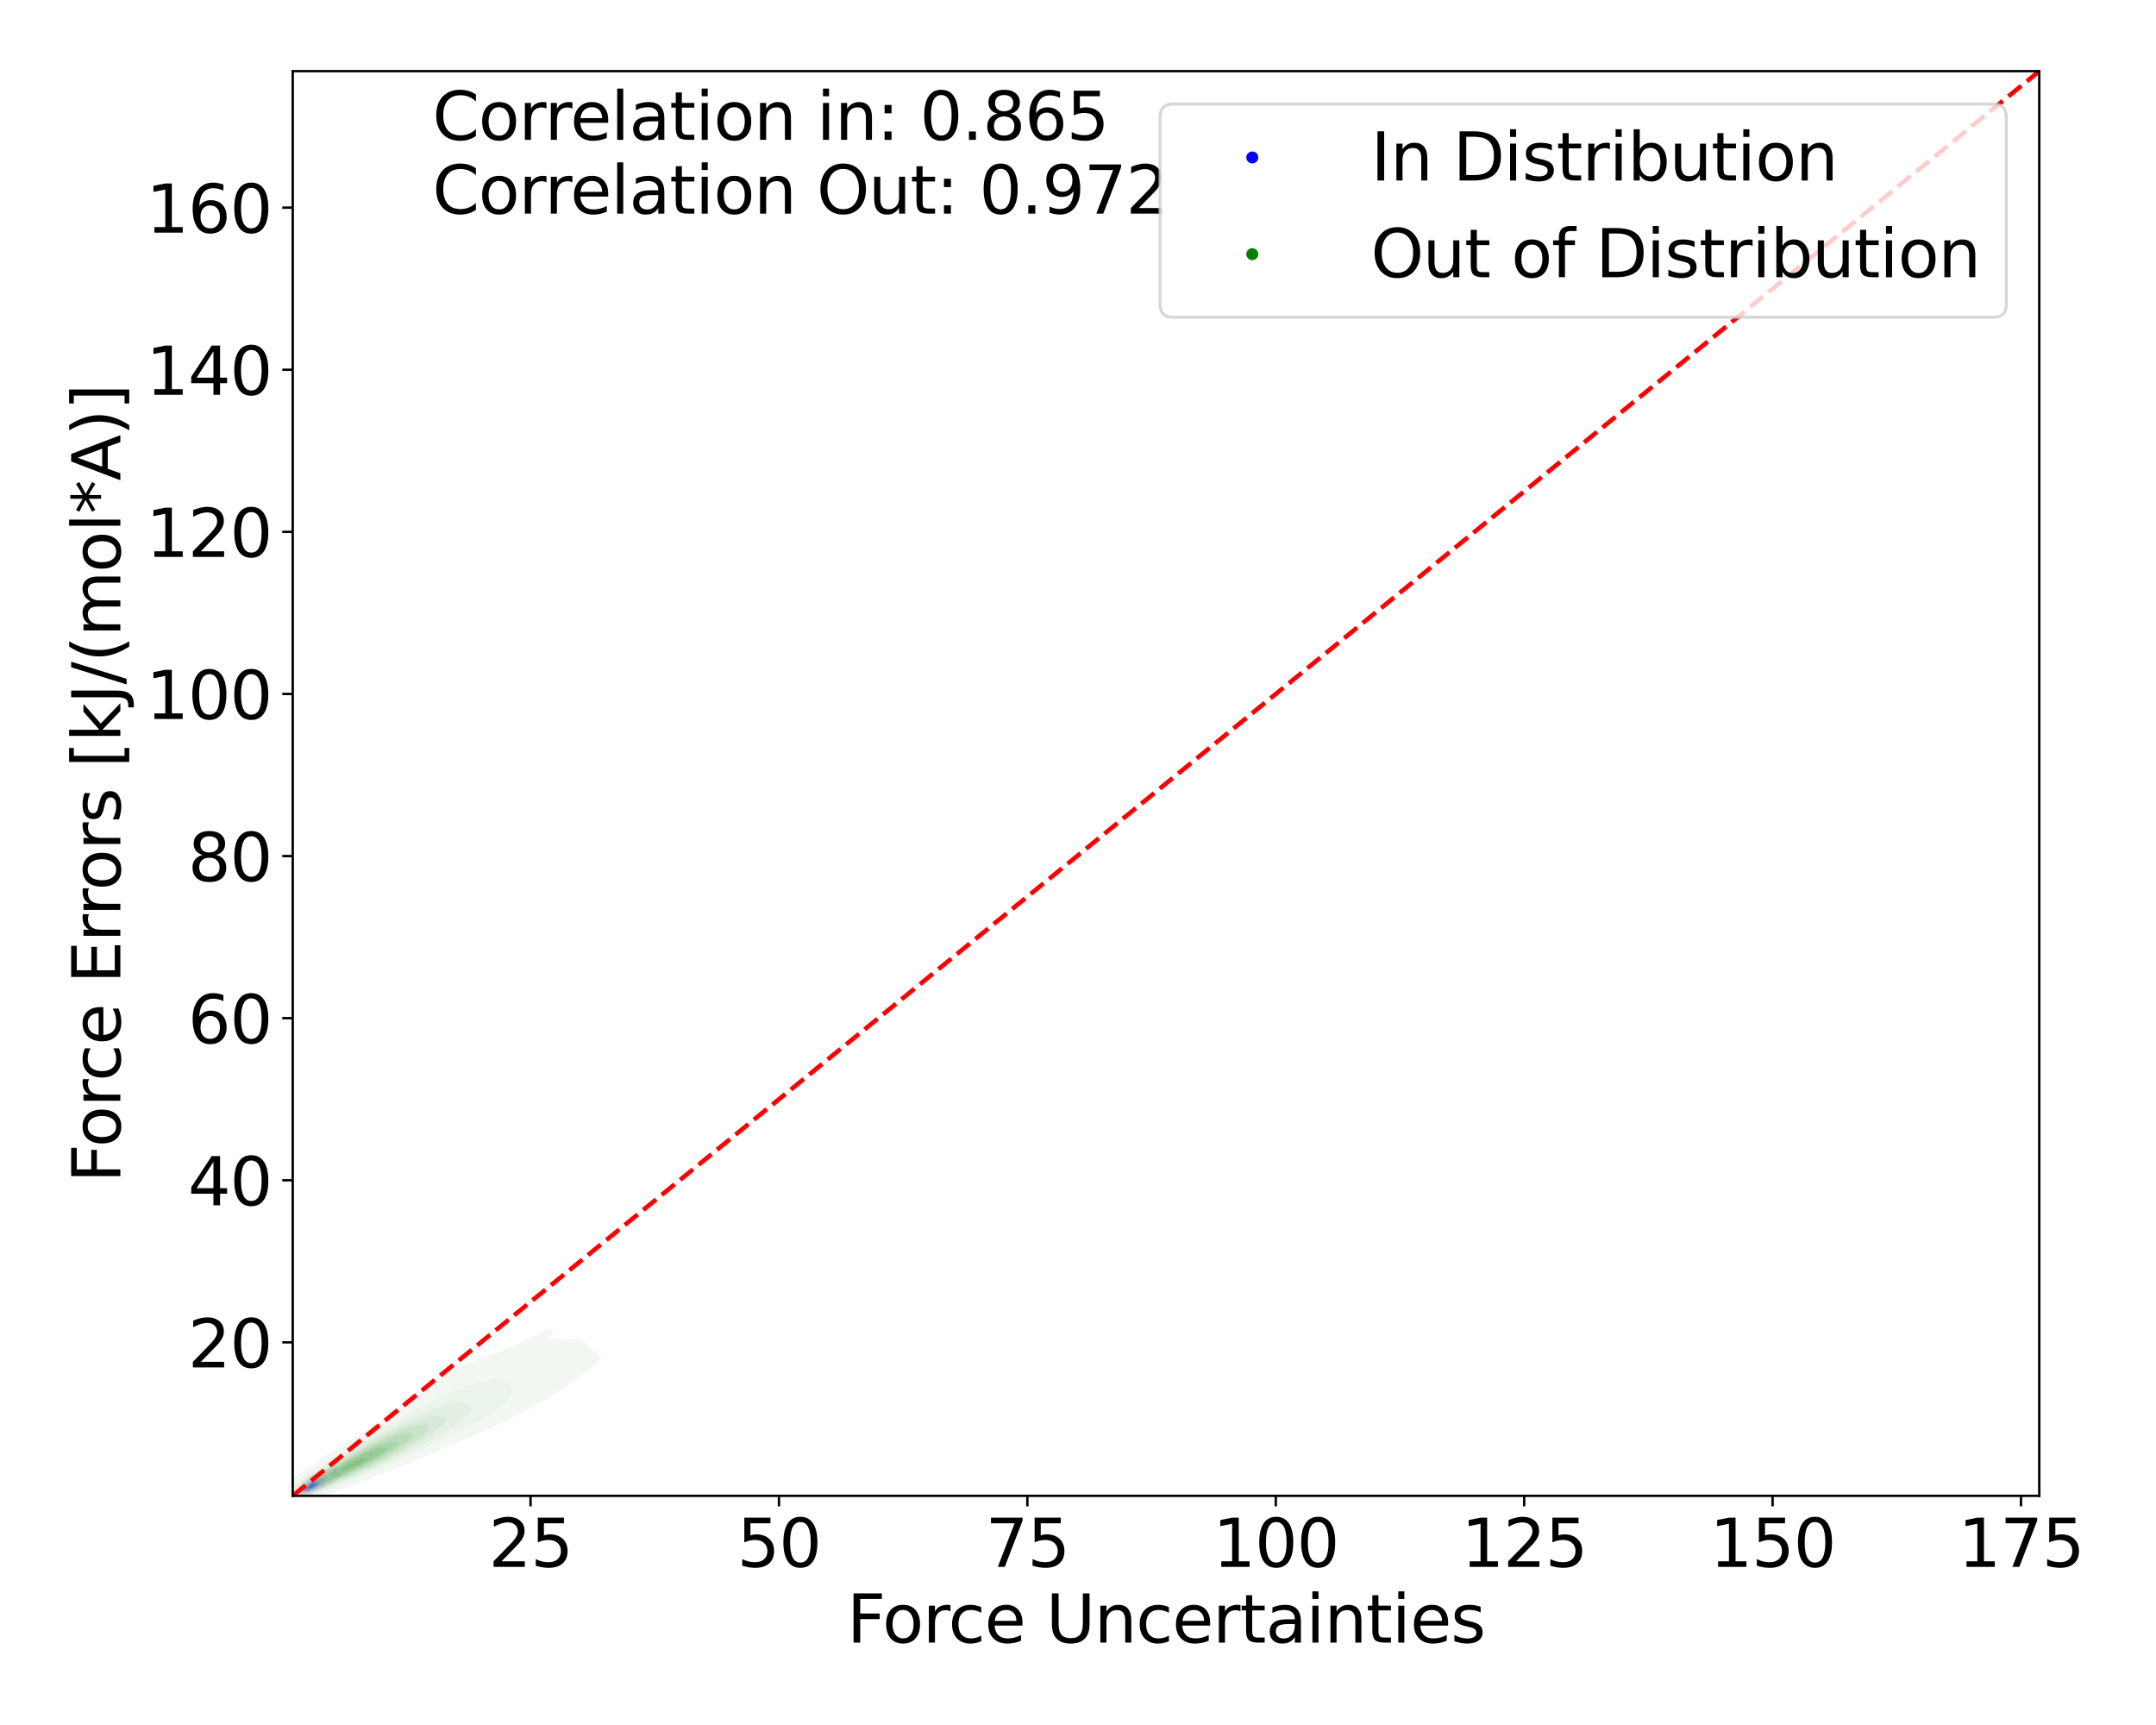 <?xml version="1.0" encoding="utf-8" standalone="no"?>
<!DOCTYPE svg PUBLIC "-//W3C//DTD SVG 1.1//EN"
  "http://www.w3.org/Graphics/SVG/1.1/DTD/svg11.dtd">
<svg xmlns:xlink="http://www.w3.org/1999/xlink" width="720pt" height="576pt" viewBox="0 0 720 576" xmlns="http://www.w3.org/2000/svg" version="1.1">
 <defs>
  <style type="text/css">*{stroke-linejoin: round; stroke-linecap: butt}</style>
 </defs>
 <g id="figure_1">
  <g id="patch_1">
   <path d="M 0 576 
L 720 576 
L 720 0 
L 0 0 
z
" style="fill: #ffffff"/>
  </g>
  <g id="axes_1">
   <g id="patch_2">
    <path d="M 97.76 499.48 
L 681.018 499.48 
L 681.018 23.76 
L 97.76 23.76 
z
" style="fill: #ffffff"/>
   </g>
   <g id="QuadContourSet_1">
    <path d="M 99.545 499.555 
L 100.316 499.655 
L 101.087 499.602 
L 101.859 499.38 
L 101.859 499.38 
L 102.63 499.242 
L 103.389 499.008 
L 103.401 499.005 
L 104.173 498.831 
L 104.599 498.635 
L 104.944 498.508 
L 105.435 498.262 
L 105.715 498.129 
L 106.21 497.89 
L 106.487 497.745 
L 106.962 497.517 
L 107.258 497.349 
L 107.65 497.145 
L 108.029 496.899 
L 108.258 496.772 
L 108.791 496.399 
L 108.801 496.393 
L 109.478 496.027 
L 109.572 495.957 
L 110.157 495.654 
L 110.343 495.494 
L 110.733 495.282 
L 111.097 494.909 
L 111.115 494.882 
L 111.472 494.536 
L 111.821 494.164 
L 111.886 494.094 
L 112.354 493.791 
L 112.657 493.536 
L 112.85 493.419 
L 113.314 493.046 
L 113.428 492.889 
L 113.662 492.673 
L 113.858 492.301 
L 113.806 491.928 
L 113.428 491.766 
L 112.657 491.736 
L 112.592 491.556 
L 112.657 491.418 
L 112.824 491.183 
L 112.691 490.81 
L 112.657 490.75 
L 112.541 490.438 
L 112.506 490.065 
L 111.886 489.956 
L 111.556 490.065 
L 111.115 490.204 
L 110.343 490.338 
L 109.572 490.372 
L 109.238 490.438 
L 108.801 490.521 
L 108.029 490.674 
L 107.678 490.81 
L 107.258 490.94 
L 106.689 491.183 
L 106.487 491.266 
L 105.843 491.556 
L 105.715 491.618 
L 105.06 491.928 
L 104.944 491.989 
L 104.347 492.301 
L 104.173 492.402 
L 103.72 492.673 
L 103.401 492.904 
L 103.191 493.046 
L 102.731 493.419 
L 102.63 493.503 
L 102.233 493.791 
L 101.871 494.164 
L 101.859 494.176 
L 101.377 494.536 
L 101.087 494.888 
L 101.059 494.909 
L 100.621 495.282 
L 100.38 495.654 
L 100.316 495.809 
L 100.123 496.027 
L 99.833 496.399 
L 99.643 496.772 
L 99.545 497.014 
L 99.404 497.145 
L 99.099 497.517 
L 98.945 497.89 
L 98.853 498.262 
L 98.78 498.635 
L 98.789 499.008 
L 99.133 499.38 
z
M 100.316 499.008 
L 100.316 499.008 
L 99.733 498.635 
L 99.659 498.262 
L 99.73 497.89 
L 99.865 497.517 
L 100.098 497.145 
L 100.316 496.92 
L 100.39 496.772 
L 100.614 496.399 
L 100.951 496.027 
L 101.087 495.9 
L 101.249 495.654 
L 101.599 495.282 
L 101.859 495.071 
L 102.012 494.909 
L 102.494 494.536 
L 102.63 494.44 
L 102.996 494.164 
L 103.401 493.913 
L 103.601 493.791 
L 104.173 493.476 
L 104.287 493.419 
L 104.944 493.091 
L 105.057 493.046 
L 105.715 492.755 
L 105.999 492.673 
L 106.487 492.492 
L 107.258 492.332 
L 108.029 492.359 
L 108.801 492.476 
L 109.463 492.673 
L 109.512 493.046 
L 109.572 493.144 
L 110.065 493.419 
L 110.343 493.716 
L 110.366 493.791 
L 110.343 493.812 
L 110.061 494.164 
L 109.678 494.536 
L 109.572 494.637 
L 109.36 494.909 
L 109.035 495.282 
L 108.801 495.514 
L 108.7 495.654 
L 108.211 496.027 
L 108.029 496.14 
L 107.677 496.399 
L 107.258 496.638 
L 107.082 496.772 
L 106.487 497.098 
L 106.422 497.145 
L 105.735 497.517 
L 105.715 497.527 
L 105.017 497.89 
L 104.944 497.925 
L 104.173 498.247 
L 104.13 498.262 
L 103.401 498.542 
L 103.054 498.635 
L 102.63 498.782 
L 101.859 498.959 
L 101.39 499.008 
L 101.087 499.065 
z
" clip-path="url(#p634d73a5d4)" style="fill: #e8e8f3"/>
    <path d="M 101.087 499.065 
L 101.39 499.008 
L 101.859 498.959 
L 102.63 498.782 
L 103.054 498.635 
L 103.401 498.542 
L 104.13 498.262 
L 104.173 498.247 
L 104.944 497.925 
L 105.017 497.89 
L 105.715 497.527 
L 105.735 497.517 
L 106.422 497.145 
L 106.487 497.098 
L 107.082 496.772 
L 107.258 496.638 
L 107.677 496.399 
L 108.029 496.14 
L 108.211 496.027 
L 108.7 495.654 
L 108.801 495.514 
L 109.035 495.282 
L 109.36 494.909 
L 109.572 494.637 
L 109.678 494.536 
L 110.061 494.164 
L 110.343 493.812 
L 110.366 493.791 
L 110.343 493.716 
L 110.065 493.419 
L 109.572 493.144 
L 109.512 493.046 
L 109.463 492.673 
L 108.801 492.476 
L 108.029 492.359 
L 107.258 492.332 
L 106.487 492.492 
L 105.999 492.673 
L 105.715 492.755 
L 105.057 493.046 
L 104.944 493.091 
L 104.287 493.419 
L 104.173 493.476 
L 103.601 493.791 
L 103.401 493.913 
L 102.996 494.164 
L 102.63 494.44 
L 102.494 494.536 
L 102.012 494.909 
L 101.859 495.071 
L 101.599 495.282 
L 101.249 495.654 
L 101.087 495.9 
L 100.951 496.027 
L 100.614 496.399 
L 100.39 496.772 
L 100.316 496.92 
L 100.098 497.145 
L 99.865 497.517 
L 99.73 497.89 
L 99.659 498.262 
L 99.733 498.635 
L 100.316 499.008 
L 100.316 499.008 
z
M 100.872 498.635 
L 100.316 498.262 
L 100.316 498.262 
L 100.286 497.89 
L 100.316 497.834 
L 100.413 497.517 
L 100.573 497.145 
L 100.823 496.772 
L 101.087 496.509 
L 101.161 496.399 
L 101.438 496.027 
L 101.856 495.654 
L 101.859 495.652 
L 102.209 495.282 
L 102.63 494.982 
L 102.727 494.909 
L 103.262 494.536 
L 103.401 494.451 
L 103.876 494.164 
L 104.173 494 
L 104.616 493.791 
L 104.944 493.629 
L 105.541 493.419 
L 105.715 493.346 
L 106.487 493.222 
L 107.258 493.35 
L 107.473 493.419 
L 108.029 493.685 
L 108.143 493.791 
L 108.487 494.164 
L 108.582 494.536 
L 108.404 494.909 
L 108.087 495.282 
L 108.029 495.329 
L 107.764 495.654 
L 107.273 496.027 
L 107.258 496.036 
L 106.854 496.399 
L 106.487 496.628 
L 106.303 496.772 
L 105.715 497.135 
L 105.701 497.145 
L 105.076 497.517 
L 104.944 497.583 
L 104.283 497.89 
L 104.173 497.938 
L 103.401 498.227 
L 103.282 498.262 
L 102.63 498.483 
L 101.859 498.635 
L 101.858 498.635 
L 101.087 498.692 
z
" clip-path="url(#p634d73a5d4)" style="fill: #d1d1f4"/>
    <path d="M 101.087 498.692 
L 101.858 498.635 
L 101.859 498.635 
L 102.63 498.483 
L 103.282 498.262 
L 103.401 498.227 
L 104.173 497.938 
L 104.283 497.89 
L 104.944 497.583 
L 105.076 497.517 
L 105.701 497.145 
L 105.715 497.135 
L 106.303 496.772 
L 106.487 496.628 
L 106.854 496.399 
L 107.258 496.036 
L 107.273 496.027 
L 107.764 495.654 
L 108.029 495.329 
L 108.087 495.282 
L 108.404 494.909 
L 108.582 494.536 
L 108.487 494.164 
L 108.143 493.791 
L 108.029 493.685 
L 107.473 493.419 
L 107.258 493.35 
L 106.487 493.222 
L 105.715 493.346 
L 105.541 493.419 
L 104.944 493.629 
L 104.616 493.791 
L 104.173 494 
L 103.876 494.164 
L 103.401 494.451 
L 103.262 494.536 
L 102.727 494.909 
L 102.63 494.982 
L 102.209 495.282 
L 101.859 495.652 
L 101.856 495.654 
L 101.438 496.027 
L 101.161 496.399 
L 101.087 496.509 
L 100.823 496.772 
L 100.573 497.145 
L 100.413 497.517 
L 100.316 497.834 
L 100.286 497.89 
L 100.316 498.262 
L 100.316 498.262 
L 100.872 498.635 
z
M 100.908 498.262 
L 100.668 497.89 
L 100.711 497.517 
L 100.898 497.145 
L 101.087 496.911 
L 101.169 496.772 
L 101.432 496.399 
L 101.82 496.027 
L 101.859 495.992 
L 102.168 495.654 
L 102.63 495.292 
L 102.644 495.282 
L 103.145 494.909 
L 103.401 494.746 
L 103.789 494.536 
L 104.173 494.32 
L 104.58 494.164 
L 104.944 493.992 
L 105.715 493.809 
L 106.487 493.832 
L 107.258 494.164 
L 107.258 494.164 
L 107.638 494.536 
L 107.734 494.909 
L 107.577 495.282 
L 107.258 495.639 
L 107.247 495.654 
L 106.875 496.027 
L 106.487 496.304 
L 106.375 496.399 
L 105.859 496.772 
L 105.715 496.861 
L 105.291 497.145 
L 104.944 497.338 
L 104.613 497.517 
L 104.173 497.724 
L 103.774 497.89 
L 103.401 498.037 
L 102.649 498.262 
L 102.63 498.269 
L 101.859 498.438 
L 101.087 498.362 
z
" clip-path="url(#p634d73a5d4)" style="fill: #b9b9f6"/>
    <path d="M 101.087 498.362 
L 101.859 498.438 
L 102.63 498.269 
L 102.649 498.262 
L 103.401 498.037 
L 103.774 497.89 
L 104.173 497.724 
L 104.613 497.517 
L 104.944 497.338 
L 105.291 497.145 
L 105.715 496.861 
L 105.859 496.772 
L 106.375 496.399 
L 106.487 496.304 
L 106.875 496.027 
L 107.247 495.654 
L 107.258 495.639 
L 107.577 495.282 
L 107.734 494.909 
L 107.638 494.536 
L 107.258 494.164 
L 107.258 494.164 
L 106.487 493.832 
L 105.715 493.809 
L 104.944 493.992 
L 104.58 494.164 
L 104.173 494.32 
L 103.789 494.536 
L 103.401 494.746 
L 103.145 494.909 
L 102.644 495.282 
L 102.63 495.292 
L 102.168 495.654 
L 101.859 495.992 
L 101.82 496.027 
L 101.432 496.399 
L 101.169 496.772 
L 101.087 496.911 
L 100.898 497.145 
L 100.711 497.517 
L 100.668 497.89 
L 100.908 498.262 
z
M 101.056 497.89 
L 101.022 497.517 
L 101.087 497.397 
L 101.195 497.145 
L 101.414 496.772 
L 101.715 496.399 
L 101.859 496.265 
L 102.079 496.027 
L 102.492 495.654 
L 102.63 495.546 
L 102.983 495.282 
L 103.401 495.002 
L 103.591 494.909 
L 104.173 494.598 
L 104.376 494.536 
L 104.944 494.322 
L 105.715 494.217 
L 106.487 494.397 
L 106.716 494.536 
L 107.056 494.909 
L 107.07 495.282 
L 106.846 495.654 
L 106.487 496.009 
L 106.472 496.027 
L 106.037 496.399 
L 105.715 496.615 
L 105.506 496.772 
L 104.944 497.11 
L 104.889 497.145 
L 104.173 497.517 
L 104.173 497.517 
L 103.401 497.854 
L 103.286 497.89 
L 102.63 498.113 
L 101.859 498.229 
L 101.087 497.927 
z
" clip-path="url(#p634d73a5d4)" style="fill: #9f9ff7"/>
    <path d="M 101.087 497.927 
L 101.859 498.229 
L 102.63 498.113 
L 103.286 497.89 
L 103.401 497.854 
L 104.173 497.517 
L 104.173 497.517 
L 104.889 497.145 
L 104.944 497.11 
L 105.506 496.772 
L 105.715 496.615 
L 106.037 496.399 
L 106.472 496.027 
L 106.487 496.009 
L 106.846 495.654 
L 107.07 495.282 
L 107.056 494.909 
L 106.716 494.536 
L 106.487 494.397 
L 105.715 494.217 
L 104.944 494.322 
L 104.376 494.536 
L 104.173 494.598 
L 103.591 494.909 
L 103.401 495.002 
L 102.983 495.282 
L 102.63 495.546 
L 102.492 495.654 
L 102.079 496.027 
L 101.859 496.265 
L 101.715 496.399 
L 101.414 496.772 
L 101.195 497.145 
L 101.087 497.397 
L 101.022 497.517 
L 101.056 497.89 
z
M 101.757 497.89 
L 101.437 497.517 
L 101.505 497.145 
L 101.724 496.772 
L 101.859 496.616 
L 102.039 496.399 
L 102.39 496.027 
L 102.63 495.826 
L 102.862 495.654 
L 103.401 495.288 
L 103.414 495.282 
L 104.173 494.909 
L 104.173 494.909 
L 104.944 494.678 
L 105.715 494.679 
L 106.18 494.909 
L 106.433 495.282 
L 106.344 495.654 
L 106.056 496.027 
L 105.715 496.312 
L 105.625 496.399 
L 105.122 496.772 
L 104.944 496.879 
L 104.515 497.145 
L 104.173 497.323 
L 103.759 497.517 
L 103.401 497.673 
L 102.71 497.89 
L 102.63 497.917 
L 101.859 497.932 
z
" clip-path="url(#p634d73a5d4)" style="fill: #8282f8"/>
    <path d="M 101.859 497.932 
L 102.63 497.917 
L 102.71 497.89 
L 103.401 497.673 
L 103.759 497.517 
L 104.173 497.323 
L 104.515 497.145 
L 104.944 496.879 
L 105.122 496.772 
L 105.625 496.399 
L 105.715 496.312 
L 106.056 496.027 
L 106.344 495.654 
L 106.433 495.282 
L 106.18 494.909 
L 105.715 494.679 
L 104.944 494.678 
L 104.173 494.909 
L 104.173 494.909 
L 103.414 495.282 
L 103.401 495.288 
L 102.862 495.654 
L 102.63 495.826 
L 102.39 496.027 
L 102.039 496.399 
L 101.859 496.616 
L 101.724 496.772 
L 101.505 497.145 
L 101.437 497.517 
L 101.757 497.89 
z
M 101.821 497.517 
L 101.789 497.145 
L 101.859 497.027 
L 102.02 496.772 
L 102.314 496.399 
L 102.63 496.071 
L 102.685 496.027 
L 103.183 495.654 
L 103.401 495.506 
L 103.888 495.282 
L 104.173 495.142 
L 104.944 494.972 
L 105.715 495.161 
L 105.843 495.282 
L 105.897 495.654 
L 105.715 495.949 
L 105.673 496.027 
L 105.296 496.399 
L 104.944 496.654 
L 104.779 496.772 
L 104.173 497.145 
L 104.173 497.145 
L 103.401 497.506 
L 103.353 497.517 
L 102.63 497.704 
L 101.859 497.556 
z
" clip-path="url(#p634d73a5d4)" style="fill: #6464fa"/>
    <path d="M 101.859 497.556 
L 102.63 497.704 
L 103.353 497.517 
L 103.401 497.506 
L 104.173 497.145 
L 104.173 497.145 
L 104.779 496.772 
L 104.944 496.654 
L 105.296 496.399 
L 105.673 496.027 
L 105.715 495.949 
L 105.897 495.654 
L 105.843 495.282 
L 105.715 495.161 
L 104.944 494.972 
L 104.173 495.142 
L 103.888 495.282 
L 103.401 495.506 
L 103.183 495.654 
L 102.685 496.027 
L 102.63 496.071 
L 102.314 496.399 
L 102.02 496.772 
L 101.859 497.027 
L 101.789 497.145 
L 101.821 497.517 
z
M 102.249 497.145 
L 102.347 496.772 
L 102.609 496.399 
L 102.63 496.377 
L 103.059 496.027 
L 103.401 495.76 
L 103.632 495.654 
L 104.173 495.409 
L 104.944 495.311 
L 105.344 495.654 
L 105.25 496.027 
L 104.944 496.399 
L 104.944 496.399 
L 104.425 496.772 
L 104.173 496.927 
L 103.717 497.145 
L 103.401 497.292 
L 102.63 497.438 
z
" clip-path="url(#p634d73a5d4)" style="fill: #4545fb"/>
    <path d="M 102.63 497.438 
L 103.401 497.292 
L 103.717 497.145 
L 104.173 496.927 
L 104.425 496.772 
L 104.944 496.399 
L 104.944 496.399 
L 105.25 496.027 
L 105.344 495.654 
L 104.944 495.311 
L 104.173 495.409 
L 103.632 495.654 
L 103.401 495.76 
L 103.059 496.027 
L 102.63 496.377 
L 102.609 496.399 
L 102.347 496.772 
L 102.249 497.145 
z
M 102.623 496.772 
L 102.63 496.762 
L 102.999 496.399 
L 103.376 496.027 
L 103.401 496.007 
L 104.173 495.654 
L 104.838 496.027 
L 104.528 496.399 
L 104.173 496.714 
L 104.059 496.772 
L 103.401 497.082 
L 102.63 496.843 
z
" clip-path="url(#p634d73a5d4)" style="fill: #2828fd"/>
    <path d="M 102.63 496.843 
L 103.401 497.082 
L 104.059 496.772 
L 104.173 496.714 
L 104.528 496.399 
L 104.838 496.027 
L 104.173 495.654 
L 103.401 496.007 
L 103.376 496.027 
L 102.999 496.399 
L 102.63 496.762 
L 102.623 496.772 
z
" clip-path="url(#p634d73a5d4)" style="fill: #0d0dfe"/>
   </g>
   <g id="QuadContourSet_2">
    <path d="M 85.679 506.354 
L 88.849 506.27 
L 90.203 505.768 
L 92.02 505.48 
L 95.191 504.516 
L 96.114 504.077 
L 98.361 503.576 
L 100.868 502.387 
L 101.532 502.222 
L 104.703 500.819 
L 104.955 500.697 
L 107.873 499.943 
L 109.82 499.007 
L 111.044 498.66 
L 113.858 497.316 
L 114.215 497.206 
L 117.385 495.987 
L 118.201 495.626 
L 120.556 494.976 
L 122.875 493.936 
L 123.727 493.676 
L 126.877 492.246 
L 126.897 492.239 
L 130.068 491.196 
L 131.458 490.556 
L 133.239 489.937 
L 135.561 488.865 
L 136.409 488.552 
L 139.399 487.175 
L 139.58 487.105 
L 142.751 485.853 
L 143.547 485.485 
L 145.921 484.583 
L 147.66 483.795 
L 149.092 483.228 
L 151.597 482.104 
L 152.262 481.828 
L 155.403 480.414 
L 155.433 480.401 
L 158.604 479.201 
L 159.689 478.724 
L 161.774 477.859 
L 163.565 477.034 
L 164.945 476.403 
L 167.139 475.343 
L 168.116 474.857 
L 170.509 473.653 
L 171.286 473.235 
L 173.738 471.963 
L 174.457 471.549 
L 176.869 470.273 
L 177.628 469.808 
L 179.921 468.582 
L 180.798 468.017 
L 182.896 466.892 
L 183.969 466.165 
L 185.752 465.202 
L 187.14 464.186 
L 188.35 463.512 
L 190.31 461.822 
L 190.31 461.822 
L 192.776 460.131 
L 193.481 459.59 
L 195.095 458.441 
L 196.652 457.218 
L 197.292 456.751 
L 199.318 455.061 
L 199.822 454.498 
L 200.988 453.37 
L 199.822 452.192 
L 198.739 451.68 
L 196.652 450.159 
L 196.478 449.99 
L 195.296 448.3 
L 193.481 447.349 
L 190.31 447.204 
L 187.14 447.056 
L 183.969 447.117 
L 183.107 446.609 
L 183.969 445.919 
L 184.961 444.919 
L 183.969 443.559 
L 180.798 444.849 
L 180.663 444.919 
L 177.628 446.446 
L 177.298 446.609 
L 174.457 448.064 
L 173.945 448.3 
L 171.286 449.58 
L 170.287 449.99 
L 168.116 450.868 
L 165.876 451.68 
L 164.945 451.975 
L 161.774 453.017 
L 160.911 453.37 
L 158.604 454.143 
L 156.587 455.061 
L 155.433 455.503 
L 152.93 456.751 
L 152.262 457.045 
L 149.653 458.441 
L 149.092 458.724 
L 146.602 460.131 
L 145.921 460.522 
L 143.724 461.822 
L 142.751 462.451 
L 141.03 463.512 
L 139.58 464.567 
L 138.59 465.202 
L 136.495 466.892 
L 136.409 466.987 
L 134.451 468.582 
L 133.239 470.209 
L 133.172 470.273 
L 130.693 471.963 
L 130.068 472.401 
L 128.085 473.653 
L 126.897 474.494 
L 125.495 475.343 
L 123.727 476.625 
L 123.035 477.034 
L 120.625 478.724 
L 120.556 478.769 
L 117.729 480.414 
L 117.385 480.65 
L 114.884 482.104 
L 114.215 482.584 
L 112.127 483.795 
L 111.044 484.604 
L 109.516 485.485 
L 107.873 486.762 
L 107.151 487.175 
L 104.807 488.865 
L 104.703 488.953 
L 102.017 490.556 
L 101.532 490.997 
L 99.466 492.246 
L 98.361 493.336 
L 97.382 493.936 
L 95.324 495.626 
L 95.191 495.758 
L 92.593 497.316 
L 92.02 497.944 
L 90.257 499.007 
L 88.861 500.697 
L 88.849 500.713 
L 86.453 502.387 
L 85.679 503.686 
L 85.137 504.077 
L 84.649 505.768 
z
M 90.88 502.387 
L 91.801 500.697 
L 92.02 500.549 
L 93.255 499.007 
L 95.191 497.732 
L 95.573 497.316 
L 97.944 495.626 
L 98.361 495.376 
L 99.972 493.936 
L 101.532 493.005 
L 102.459 492.246 
L 104.703 490.907 
L 105.167 490.556 
L 107.873 488.943 
L 107.984 488.865 
L 110.369 487.175 
L 111.044 486.779 
L 112.812 485.485 
L 114.215 484.666 
L 115.49 483.795 
L 117.385 482.694 
L 118.31 482.104 
L 120.556 480.809 
L 121.217 480.414 
L 123.727 478.978 
L 124.18 478.724 
L 126.897 477.181 
L 127.177 477.034 
L 130.068 475.406 
L 130.193 475.343 
L 133.204 473.653 
L 133.239 473.633 
L 136.184 471.963 
L 136.409 471.828 
L 139.26 470.273 
L 139.58 470.08 
L 142.473 468.582 
L 142.751 468.414 
L 145.921 466.892 
L 145.921 466.892 
L 149.092 465.401 
L 149.649 465.202 
L 152.262 464.056 
L 153.987 463.512 
L 155.433 462.929 
L 158.604 462.013 
L 159.324 461.822 
L 161.774 461.047 
L 164.945 460.421 
L 168.116 460.858 
L 170.103 461.822 
L 171.132 463.512 
L 170.638 465.202 
L 169.681 466.892 
L 168.369 468.582 
L 168.116 468.78 
L 166.448 470.273 
L 164.945 471.327 
L 164.17 471.963 
L 161.774 473.444 
L 161.488 473.653 
L 158.604 475.258 
L 158.474 475.343 
L 155.433 476.923 
L 155.25 477.034 
L 152.262 478.526 
L 151.915 478.724 
L 149.092 480.106 
L 148.523 480.414 
L 145.921 481.67 
L 145.081 482.104 
L 142.751 483.217 
L 141.57 483.795 
L 139.58 484.737 
L 137.951 485.485 
L 136.409 486.209 
L 134.155 487.175 
L 133.239 487.603 
L 130.068 488.864 
L 130.066 488.865 
L 126.897 490.376 
L 126.478 490.556 
L 123.727 491.86 
L 122.755 492.246 
L 120.556 493.286 
L 118.784 493.936 
L 117.385 494.598 
L 114.34 495.626 
L 114.215 495.686 
L 111.044 497.141 
L 110.526 497.316 
L 107.873 498.568 
L 106.445 499.007 
L 104.703 499.83 
L 101.574 500.697 
L 101.532 500.717 
L 98.361 501.959 
L 96.305 502.387 
L 95.191 502.817 
L 92.02 503.068 
z
M 187.14 443.229 
L 187.14 443.229 
L 187.14 443.229 
L 187.139 443.229 
z
" clip-path="url(#p634d73a5d4)" style="fill: #e6f1e6; fill-opacity: 0.5"/>
    <path d="M 92.02 503.068 
L 95.191 502.817 
L 96.305 502.387 
L 98.361 501.959 
L 101.532 500.717 
L 101.574 500.697 
L 104.703 499.83 
L 106.445 499.007 
L 107.873 498.568 
L 110.526 497.316 
L 111.044 497.141 
L 114.215 495.686 
L 114.34 495.626 
L 117.385 494.598 
L 118.784 493.936 
L 120.556 493.286 
L 122.755 492.246 
L 123.727 491.86 
L 126.478 490.556 
L 126.897 490.376 
L 130.066 488.865 
L 130.068 488.864 
L 133.239 487.603 
L 134.155 487.175 
L 136.409 486.209 
L 137.951 485.485 
L 139.58 484.737 
L 141.57 483.795 
L 142.751 483.217 
L 145.081 482.104 
L 145.921 481.67 
L 148.523 480.414 
L 149.092 480.106 
L 151.915 478.724 
L 152.262 478.526 
L 155.25 477.034 
L 155.433 476.923 
L 158.474 475.343 
L 158.604 475.258 
L 161.488 473.653 
L 161.774 473.444 
L 164.17 471.963 
L 164.945 471.327 
L 166.448 470.273 
L 168.116 468.78 
L 168.369 468.582 
L 169.681 466.892 
L 170.638 465.202 
L 171.132 463.512 
L 170.103 461.822 
L 168.116 460.858 
L 164.945 460.421 
L 161.774 461.047 
L 159.324 461.822 
L 158.604 462.013 
L 155.433 462.929 
L 153.987 463.512 
L 152.262 464.056 
L 149.649 465.202 
L 149.092 465.401 
L 145.921 466.892 
L 145.921 466.892 
L 142.751 468.414 
L 142.473 468.582 
L 139.58 470.08 
L 139.26 470.273 
L 136.409 471.828 
L 136.184 471.963 
L 133.239 473.633 
L 133.204 473.653 
L 130.193 475.343 
L 130.068 475.406 
L 127.177 477.034 
L 126.897 477.181 
L 124.18 478.724 
L 123.727 478.978 
L 121.217 480.414 
L 120.556 480.809 
L 118.31 482.104 
L 117.385 482.694 
L 115.49 483.795 
L 114.215 484.666 
L 112.812 485.485 
L 111.044 486.779 
L 110.369 487.175 
L 107.984 488.865 
L 107.873 488.943 
L 105.167 490.556 
L 104.703 490.907 
L 102.459 492.246 
L 101.532 493.005 
L 99.972 493.936 
L 98.361 495.376 
L 97.944 495.626 
L 95.573 497.316 
L 95.191 497.732 
L 93.255 499.007 
L 92.02 500.549 
L 91.801 500.697 
L 90.88 502.387 
z
M 94.64 500.697 
L 95.191 499.887 
L 95.546 499.007 
L 97.071 497.316 
L 98.361 496.488 
L 99.265 495.626 
L 101.532 494.205 
L 101.851 493.936 
L 104.441 492.246 
L 104.703 492.09 
L 106.73 490.556 
L 107.873 489.874 
L 109.303 488.865 
L 111.044 487.831 
L 112.035 487.175 
L 114.215 485.887 
L 114.862 485.485 
L 117.385 484.009 
L 117.754 483.795 
L 120.556 482.183 
L 120.701 482.104 
L 123.688 480.414 
L 123.727 480.392 
L 126.707 478.724 
L 126.897 478.616 
L 129.894 477.034 
L 130.068 476.936 
L 133.239 475.343 
L 133.239 475.343 
L 136.409 473.776 
L 136.755 473.653 
L 139.58 472.317 
L 140.643 471.963 
L 142.751 471.023 
L 145.103 470.273 
L 145.921 469.936 
L 149.092 468.946 
L 151.057 468.582 
L 152.262 468.264 
L 155.433 468.336 
L 156.295 468.582 
L 157.583 470.273 
L 156.401 471.963 
L 155.433 472.764 
L 154.565 473.653 
L 152.425 475.343 
L 152.262 475.439 
L 150.182 477.034 
L 149.092 477.64 
L 147.535 478.724 
L 145.921 479.593 
L 144.643 480.414 
L 142.751 481.406 
L 141.584 482.104 
L 139.58 483.128 
L 138.388 483.795 
L 136.409 484.782 
L 135.067 485.485 
L 133.239 486.379 
L 131.615 487.175 
L 130.068 487.921 
L 128.007 488.865 
L 126.897 489.395 
L 124.182 490.556 
L 123.727 490.771 
L 120.556 492.167 
L 120.378 492.246 
L 117.385 493.677 
L 116.747 493.936 
L 114.215 495.138 
L 112.901 495.626 
L 111.044 496.504 
L 108.643 497.316 
L 107.873 497.68 
L 104.703 498.823 
L 104.027 499.007 
L 101.532 500.017 
L 98.679 500.697 
L 98.361 500.822 
L 95.191 501.037 
z
" clip-path="url(#p634d73a5d4)" style="fill: #d8ead8; fill-opacity: 0.5"/>
    <path d="M 95.191 501.037 
L 98.361 500.822 
L 98.679 500.697 
L 101.532 500.017 
L 104.027 499.007 
L 104.703 498.823 
L 107.873 497.68 
L 108.643 497.316 
L 111.044 496.504 
L 112.901 495.626 
L 114.215 495.138 
L 116.747 493.936 
L 117.385 493.677 
L 120.378 492.246 
L 120.556 492.167 
L 123.727 490.771 
L 124.182 490.556 
L 126.897 489.395 
L 128.007 488.865 
L 130.068 487.921 
L 131.615 487.175 
L 133.239 486.379 
L 135.067 485.485 
L 136.409 484.782 
L 138.388 483.795 
L 139.58 483.128 
L 141.584 482.104 
L 142.751 481.406 
L 144.643 480.414 
L 145.921 479.593 
L 147.535 478.724 
L 149.092 477.64 
L 150.182 477.034 
L 152.262 475.439 
L 152.425 475.343 
L 154.565 473.653 
L 155.433 472.764 
L 156.401 471.963 
L 157.583 470.273 
L 156.295 468.582 
L 155.433 468.336 
L 152.262 468.264 
L 151.057 468.582 
L 149.092 468.946 
L 145.921 469.936 
L 145.103 470.273 
L 142.751 471.023 
L 140.643 471.963 
L 139.58 472.317 
L 136.755 473.653 
L 136.409 473.776 
L 133.239 475.343 
L 133.239 475.343 
L 130.068 476.936 
L 129.894 477.034 
L 126.897 478.616 
L 126.707 478.724 
L 123.727 480.392 
L 123.688 480.414 
L 120.701 482.104 
L 120.556 482.183 
L 117.754 483.795 
L 117.385 484.009 
L 114.862 485.485 
L 114.215 485.887 
L 112.035 487.175 
L 111.044 487.831 
L 109.303 488.865 
L 107.873 489.874 
L 106.73 490.556 
L 104.703 492.09 
L 104.441 492.246 
L 101.851 493.936 
L 101.532 494.205 
L 99.265 495.626 
L 98.361 496.488 
L 97.071 497.316 
L 95.546 499.007 
L 95.191 499.887 
L 94.64 500.697 
z
M 97.53 499.007 
L 98.361 498.009 
L 98.744 497.316 
L 100.49 495.626 
L 101.532 494.973 
L 102.762 493.936 
L 104.703 492.744 
L 105.365 492.246 
L 107.873 490.734 
L 108.137 490.556 
L 110.908 488.865 
L 111.044 488.784 
L 113.477 487.175 
L 114.215 486.739 
L 116.232 485.485 
L 117.385 484.81 
L 119.127 483.795 
L 120.556 482.973 
L 122.152 482.104 
L 123.727 481.22 
L 125.325 480.414 
L 126.897 479.555 
L 128.692 478.724 
L 130.068 477.994 
L 132.336 477.034 
L 133.239 476.571 
L 136.409 475.343 
L 136.409 475.343 
L 139.58 474.14 
L 141.418 473.653 
L 142.751 473.178 
L 145.921 472.657 
L 149.092 473.186 
L 149.487 473.653 
L 149.092 474.141 
L 148.379 475.343 
L 146.611 477.034 
L 145.921 477.495 
L 144.47 478.724 
L 142.751 479.789 
L 141.956 480.414 
L 139.58 481.791 
L 139.148 482.104 
L 136.409 483.609 
L 136.132 483.795 
L 133.239 485.321 
L 132.973 485.485 
L 130.068 486.971 
L 129.708 487.175 
L 126.897 488.58 
L 126.351 488.865 
L 123.727 490.152 
L 122.89 490.556 
L 120.556 491.683 
L 119.287 492.246 
L 117.385 493.155 
L 115.464 493.936 
L 114.215 494.529 
L 111.262 495.626 
L 111.044 495.729 
L 107.873 497.039 
L 106.977 497.316 
L 104.703 498.262 
L 101.967 499.007 
L 101.532 499.183 
L 98.361 499.54 
z
" clip-path="url(#p634d73a5d4)" style="fill: #c6e1c6; fill-opacity: 0.5"/>
    <path d="M 98.361 499.54 
L 101.532 499.183 
L 101.967 499.007 
L 104.703 498.262 
L 106.977 497.316 
L 107.873 497.039 
L 111.044 495.729 
L 111.262 495.626 
L 114.215 494.529 
L 115.464 493.936 
L 117.385 493.155 
L 119.287 492.246 
L 120.556 491.683 
L 122.89 490.556 
L 123.727 490.152 
L 126.351 488.865 
L 126.897 488.58 
L 129.708 487.175 
L 130.068 486.971 
L 132.973 485.485 
L 133.239 485.321 
L 136.132 483.795 
L 136.409 483.609 
L 139.148 482.104 
L 139.58 481.791 
L 141.956 480.414 
L 142.751 479.789 
L 144.47 478.724 
L 145.921 477.495 
L 146.611 477.034 
L 148.379 475.343 
L 149.092 474.141 
L 149.487 473.653 
L 149.092 473.186 
L 145.921 472.657 
L 142.751 473.178 
L 141.418 473.653 
L 139.58 474.14 
L 136.409 475.343 
L 136.409 475.343 
L 133.239 476.571 
L 132.336 477.034 
L 130.068 477.994 
L 128.692 478.724 
L 126.897 479.555 
L 125.325 480.414 
L 123.727 481.22 
L 122.152 482.104 
L 120.556 482.973 
L 119.127 483.795 
L 117.385 484.81 
L 116.232 485.485 
L 114.215 486.739 
L 113.477 487.175 
L 111.044 488.784 
L 110.908 488.865 
L 108.137 490.556 
L 107.873 490.734 
L 105.365 492.246 
L 104.703 492.744 
L 102.762 493.936 
L 101.532 494.973 
L 100.49 495.626 
L 98.744 497.316 
L 98.361 498.009 
L 97.53 499.007 
z
M 100.171 497.316 
L 101.532 495.938 
L 101.759 495.626 
L 103.75 493.936 
L 104.703 493.351 
L 106.172 492.246 
L 107.873 491.22 
L 108.854 490.556 
L 111.044 489.257 
L 111.681 488.865 
L 114.215 487.388 
L 114.592 487.175 
L 117.385 485.576 
L 117.562 485.485 
L 120.556 483.813 
L 120.594 483.795 
L 123.727 482.104 
L 123.727 482.104 
L 126.897 480.476 
L 127.053 480.414 
L 130.068 478.964 
L 130.739 478.724 
L 133.239 477.612 
L 135.039 477.034 
L 136.409 476.473 
L 139.58 475.668 
L 142.751 475.534 
L 143.529 477.034 
L 142.751 477.722 
L 141.919 478.724 
L 139.77 480.414 
L 139.58 480.524 
L 137.401 482.104 
L 136.409 482.65 
L 134.694 483.795 
L 133.239 484.563 
L 131.738 485.485 
L 130.068 486.339 
L 128.593 487.175 
L 126.897 488.023 
L 125.285 488.865 
L 123.727 489.63 
L 121.805 490.556 
L 120.556 491.159 
L 118.104 492.246 
L 117.385 492.59 
L 114.215 493.902 
L 114.129 493.936 
L 111.044 495.3 
L 110.115 495.626 
L 107.873 496.585 
L 105.514 497.316 
L 104.703 497.654 
L 101.532 498.233 
z
" clip-path="url(#p634d73a5d4)" style="fill: #b1d7b1; fill-opacity: 0.5"/>
    <path d="M 101.532 498.233 
L 104.703 497.654 
L 105.514 497.316 
L 107.873 496.585 
L 110.115 495.626 
L 111.044 495.3 
L 114.129 493.936 
L 114.215 493.902 
L 117.385 492.59 
L 118.104 492.246 
L 120.556 491.159 
L 121.805 490.556 
L 123.727 489.63 
L 125.285 488.865 
L 126.897 488.023 
L 128.593 487.175 
L 130.068 486.339 
L 131.738 485.485 
L 133.239 484.563 
L 134.694 483.795 
L 136.409 482.65 
L 137.401 482.104 
L 139.58 480.524 
L 139.77 480.414 
L 141.919 478.724 
L 142.751 477.722 
L 143.529 477.034 
L 142.751 475.534 
L 139.58 475.668 
L 136.409 476.473 
L 135.039 477.034 
L 133.239 477.612 
L 130.739 478.724 
L 130.068 478.964 
L 127.053 480.414 
L 126.897 480.476 
L 123.727 482.104 
L 123.727 482.104 
L 120.594 483.795 
L 120.556 483.813 
L 117.562 485.485 
L 117.385 485.576 
L 114.592 487.175 
L 114.215 487.388 
L 111.681 488.865 
L 111.044 489.257 
L 108.854 490.556 
L 107.873 491.22 
L 106.172 492.246 
L 104.703 493.351 
L 103.75 493.936 
L 101.759 495.626 
L 101.532 495.938 
L 100.171 497.316 
z
M 103.181 495.626 
L 104.703 494.293 
L 105.035 493.936 
L 107.263 492.246 
L 107.873 491.878 
L 109.825 490.556 
L 111.044 489.833 
L 112.615 488.865 
L 114.215 487.933 
L 115.559 487.175 
L 117.385 486.13 
L 118.63 485.485 
L 120.556 484.409 
L 121.845 483.795 
L 123.727 482.779 
L 125.274 482.104 
L 126.897 481.27 
L 129.057 480.414 
L 130.068 479.928 
L 133.239 478.824 
L 133.849 478.724 
L 136.409 478.171 
L 138.292 478.724 
L 137.511 480.414 
L 136.409 481.195 
L 135.426 482.104 
L 133.239 483.519 
L 132.899 483.795 
L 130.068 485.485 
L 130.068 485.485 
L 127.085 487.175 
L 126.897 487.269 
L 123.843 488.865 
L 123.727 488.923 
L 120.556 490.487 
L 120.419 490.556 
L 117.385 492.003 
L 116.842 492.246 
L 114.215 493.45 
L 112.99 493.936 
L 111.044 494.796 
L 108.681 495.626 
L 107.873 495.972 
L 104.703 496.715 
z
" clip-path="url(#p634d73a5d4)" style="fill: #97ca97; fill-opacity: 0.5"/>
    <path d="M 104.703 496.715 
L 107.873 495.972 
L 108.681 495.626 
L 111.044 494.796 
L 112.99 493.936 
L 114.215 493.45 
L 116.842 492.246 
L 117.385 492.003 
L 120.419 490.556 
L 120.556 490.487 
L 123.727 488.923 
L 123.843 488.865 
L 126.897 487.269 
L 127.085 487.175 
L 130.068 485.485 
L 130.068 485.485 
L 132.899 483.795 
L 133.239 483.519 
L 135.426 482.104 
L 136.409 481.195 
L 137.511 480.414 
L 138.292 478.724 
L 136.409 478.171 
L 133.849 478.724 
L 133.239 478.824 
L 130.068 479.928 
L 129.057 480.414 
L 126.897 481.27 
L 125.274 482.104 
L 123.727 482.779 
L 121.845 483.795 
L 120.556 484.409 
L 118.63 485.485 
L 117.385 486.13 
L 115.559 487.175 
L 114.215 487.933 
L 112.615 488.865 
L 111.044 489.833 
L 109.825 490.556 
L 107.873 491.878 
L 107.263 492.246 
L 105.035 493.936 
L 104.703 494.293 
L 103.181 495.626 
z
M 106.491 493.936 
L 107.873 492.869 
L 108.596 492.246 
L 111.044 490.556 
L 111.044 490.556 
L 113.789 488.865 
L 114.215 488.617 
L 116.773 487.175 
L 117.385 486.825 
L 119.971 485.485 
L 120.556 485.158 
L 123.416 483.795 
L 123.727 483.627 
L 126.897 482.279 
L 127.518 482.104 
L 130.068 481.209 
L 133.239 481.636 
L 133.298 482.104 
L 133.239 482.143 
L 131.204 483.795 
L 130.068 484.473 
L 128.654 485.485 
L 126.897 486.464 
L 125.775 487.175 
L 123.727 488.252 
L 122.638 488.865 
L 120.556 489.905 
L 119.26 490.556 
L 117.385 491.45 
L 115.604 492.246 
L 114.215 492.883 
L 111.56 493.936 
L 111.044 494.164 
L 107.873 495.005 
z
" clip-path="url(#p634d73a5d4)" style="fill: #76ba76; fill-opacity: 0.5"/>
    <path d="M 107.873 495.005 
L 111.044 494.164 
L 111.56 493.936 
L 114.215 492.883 
L 115.604 492.246 
L 117.385 491.45 
L 119.26 490.556 
L 120.556 489.905 
L 122.638 488.865 
L 123.727 488.252 
L 125.775 487.175 
L 126.897 486.464 
L 128.654 485.485 
L 130.068 484.473 
L 131.204 483.795 
L 133.239 482.143 
L 133.298 482.104 
L 133.239 481.636 
L 130.068 481.209 
L 127.518 482.104 
L 126.897 482.279 
L 123.727 483.627 
L 123.416 483.795 
L 120.556 485.158 
L 119.971 485.485 
L 117.385 486.825 
L 116.773 487.175 
L 114.215 488.617 
L 113.789 488.865 
L 111.044 490.556 
L 111.044 490.556 
L 108.596 492.246 
L 107.873 492.869 
L 106.491 493.936 
z
M 107.474 493.936 
L 107.873 493.627 
L 109.352 493.936 
L 107.873 494.245 
z
M 109.476 492.246 
L 111.044 491.163 
L 111.904 490.556 
L 114.215 489.114 
L 114.638 488.865 
L 117.385 487.306 
L 117.651 487.175 
L 120.556 485.676 
L 121.015 485.485 
L 123.727 484.222 
L 124.96 483.795 
L 126.897 482.997 
L 130.051 483.795 
L 127.699 485.485 
L 126.897 485.932 
L 124.935 487.175 
L 123.727 487.81 
L 121.853 488.865 
L 120.556 489.513 
L 118.478 490.556 
L 117.385 491.077 
L 114.769 492.246 
L 114.215 492.5 
L 111.044 493.586 
z
" clip-path="url(#p634d73a5d4)" style="fill: #57ab57; fill-opacity: 0.5"/>
    <path d="M 107.873 494.245 
L 109.352 493.936 
L 107.873 493.627 
L 107.474 493.936 
z
M 111.044 493.586 
L 114.215 492.5 
L 114.769 492.246 
L 117.385 491.077 
L 118.478 490.556 
L 120.556 489.513 
L 121.853 488.865 
L 123.727 487.81 
L 124.935 487.175 
L 126.897 485.932 
L 127.699 485.485 
L 130.051 483.795 
L 126.897 482.997 
L 124.96 483.795 
L 123.727 484.222 
L 121.015 485.485 
L 120.556 485.676 
L 117.651 487.175 
L 117.385 487.306 
L 114.638 488.865 
L 114.215 489.114 
L 111.904 490.556 
L 111.044 491.163 
L 109.476 492.246 
z
M 110.93 492.246 
L 111.044 492.167 
L 111.411 492.246 
L 111.044 492.343 
z
M 113.326 490.556 
L 114.215 490.001 
L 116.146 488.865 
L 117.385 488.162 
L 119.381 487.175 
L 120.556 486.569 
L 123.217 487.175 
L 120.556 488.865 
L 120.556 488.865 
L 117.385 490.288 
L 116.758 490.556 
L 114.215 491.419 
z
M 123.16 485.485 
L 123.727 485.221 
L 124.835 485.485 
L 123.727 486.618 
z
" clip-path="url(#p634d73a5d4)" style="fill: #369b36; fill-opacity: 0.5"/>
    <path d="M 111.044 492.343 
L 111.411 492.246 
L 111.044 492.167 
L 110.93 492.246 
z
M 114.215 491.419 
L 116.758 490.556 
L 117.385 490.288 
L 120.556 488.865 
L 120.556 488.865 
L 123.217 487.175 
L 120.556 486.569 
L 119.381 487.175 
L 117.385 488.162 
L 116.146 488.865 
L 114.215 490.001 
L 113.326 490.556 
z
M 123.727 486.618 
L 124.835 485.485 
L 123.727 485.221 
L 123.16 485.485 
z
" clip-path="url(#p634d73a5d4)" style="fill: #118811; fill-opacity: 0.5"/>
   </g>
   <g id="matplotlib.axis_1">
    <g id="xtick_1">
     <g id="line2d_1">
      <defs>
       <path id="m12702d1372" d="M 0 0 
L 0 3.5 
" style="stroke: #000000; stroke-width: 0.8"/>
      </defs>
      <g>
       <use xlink:href="#m12702d1372" x="177.18" y="499.48" style="stroke: #000000; stroke-width: 0.8"/>
      </g>
     </g>
     <g id="text_1">
      <!-- 25 -->
      <g transform="translate(163.182 523.197) scale(0.22 -0.22)">
       <defs>
        <path id="DejaVuSans-32" d="M 1228 531 
L 3431 531 
L 3431 0 
L 469 0 
L 469 531 
Q 828 903 1448 1529 
Q 2069 2156 2228 2338 
Q 2531 2678 2651 2914 
Q 2772 3150 2772 3378 
Q 2772 3750 2511 3984 
Q 2250 4219 1831 4219 
Q 1534 4219 1204 4116 
Q 875 4013 500 3803 
L 500 4441 
Q 881 4594 1212 4672 
Q 1544 4750 1819 4750 
Q 2544 4750 2975 4387 
Q 3406 4025 3406 3419 
Q 3406 3131 3298 2873 
Q 3191 2616 2906 2266 
Q 2828 2175 2409 1742 
Q 1991 1309 1228 531 
z
" transform="scale(0.016)"/>
        <path id="DejaVuSans-35" d="M 691 4666 
L 3169 4666 
L 3169 4134 
L 1269 4134 
L 1269 2991 
Q 1406 3038 1543 3061 
Q 1681 3084 1819 3084 
Q 2600 3084 3056 2656 
Q 3513 2228 3513 1497 
Q 3513 744 3044 326 
Q 2575 -91 1722 -91 
Q 1428 -91 1123 -41 
Q 819 9 494 109 
L 494 744 
Q 775 591 1075 516 
Q 1375 441 1709 441 
Q 2250 441 2565 725 
Q 2881 1009 2881 1497 
Q 2881 1984 2565 2268 
Q 2250 2553 1709 2553 
Q 1456 2553 1204 2497 
Q 953 2441 691 2322 
L 691 4666 
z
" transform="scale(0.016)"/>
       </defs>
       <use xlink:href="#DejaVuSans-32"/>
       <use xlink:href="#DejaVuSans-35" x="63.623"/>
      </g>
     </g>
    </g>
    <g id="xtick_2">
     <g id="line2d_2">
      <g>
       <use xlink:href="#m12702d1372" x="260.136" y="499.48" style="stroke: #000000; stroke-width: 0.8"/>
      </g>
     </g>
     <g id="text_2">
      <!-- 50 -->
      <g transform="translate(246.138 523.197) scale(0.22 -0.22)">
       <defs>
        <path id="DejaVuSans-30" d="M 2034 4250 
Q 1547 4250 1301 3770 
Q 1056 3291 1056 2328 
Q 1056 1369 1301 889 
Q 1547 409 2034 409 
Q 2525 409 2770 889 
Q 3016 1369 3016 2328 
Q 3016 3291 2770 3770 
Q 2525 4250 2034 4250 
z
M 2034 4750 
Q 2819 4750 3233 4129 
Q 3647 3509 3647 2328 
Q 3647 1150 3233 529 
Q 2819 -91 2034 -91 
Q 1250 -91 836 529 
Q 422 1150 422 2328 
Q 422 3509 836 4129 
Q 1250 4750 2034 4750 
z
" transform="scale(0.016)"/>
       </defs>
       <use xlink:href="#DejaVuSans-35"/>
       <use xlink:href="#DejaVuSans-30" x="63.623"/>
      </g>
     </g>
    </g>
    <g id="xtick_3">
     <g id="line2d_3">
      <g>
       <use xlink:href="#m12702d1372" x="343.092" y="499.48" style="stroke: #000000; stroke-width: 0.8"/>
      </g>
     </g>
     <g id="text_3">
      <!-- 75 -->
      <g transform="translate(329.094 523.197) scale(0.22 -0.22)">
       <defs>
        <path id="DejaVuSans-37" d="M 525 4666 
L 3525 4666 
L 3525 4397 
L 1831 0 
L 1172 0 
L 2766 4134 
L 525 4134 
L 525 4666 
z
" transform="scale(0.016)"/>
       </defs>
       <use xlink:href="#DejaVuSans-37"/>
       <use xlink:href="#DejaVuSans-35" x="63.623"/>
      </g>
     </g>
    </g>
    <g id="xtick_4">
     <g id="line2d_4">
      <g>
       <use xlink:href="#m12702d1372" x="426.048" y="499.48" style="stroke: #000000; stroke-width: 0.8"/>
      </g>
     </g>
     <g id="text_4">
      <!-- 100 -->
      <g transform="translate(405.052 523.197) scale(0.22 -0.22)">
       <defs>
        <path id="DejaVuSans-31" d="M 794 531 
L 1825 531 
L 1825 4091 
L 703 3866 
L 703 4441 
L 1819 4666 
L 2450 4666 
L 2450 531 
L 3481 531 
L 3481 0 
L 794 0 
L 794 531 
z
" transform="scale(0.016)"/>
       </defs>
       <use xlink:href="#DejaVuSans-31"/>
       <use xlink:href="#DejaVuSans-30" x="63.623"/>
       <use xlink:href="#DejaVuSans-30" x="127.246"/>
      </g>
     </g>
    </g>
    <g id="xtick_5">
     <g id="line2d_5">
      <g>
       <use xlink:href="#m12702d1372" x="509.004" y="499.48" style="stroke: #000000; stroke-width: 0.8"/>
      </g>
     </g>
     <g id="text_5">
      <!-- 125 -->
      <g transform="translate(488.008 523.197) scale(0.22 -0.22)">
       <use xlink:href="#DejaVuSans-31"/>
       <use xlink:href="#DejaVuSans-32" x="63.623"/>
       <use xlink:href="#DejaVuSans-35" x="127.246"/>
      </g>
     </g>
    </g>
    <g id="xtick_6">
     <g id="line2d_6">
      <g>
       <use xlink:href="#m12702d1372" x="591.96" y="499.48" style="stroke: #000000; stroke-width: 0.8"/>
      </g>
     </g>
     <g id="text_6">
      <!-- 150 -->
      <g transform="translate(570.963 523.197) scale(0.22 -0.22)">
       <use xlink:href="#DejaVuSans-31"/>
       <use xlink:href="#DejaVuSans-35" x="63.623"/>
       <use xlink:href="#DejaVuSans-30" x="127.246"/>
      </g>
     </g>
    </g>
    <g id="xtick_7">
     <g id="line2d_7">
      <g>
       <use xlink:href="#m12702d1372" x="674.916" y="499.48" style="stroke: #000000; stroke-width: 0.8"/>
      </g>
     </g>
     <g id="text_7">
      <!-- 175 -->
      <g transform="translate(653.919 523.197) scale(0.22 -0.22)">
       <use xlink:href="#DejaVuSans-31"/>
       <use xlink:href="#DejaVuSans-37" x="63.623"/>
       <use xlink:href="#DejaVuSans-35" x="127.246"/>
      </g>
     </g>
    </g>
    <g id="text_8">
     <!-- Force Uncertainties -->
     <g transform="translate(282.835 548.488) scale(0.22 -0.22)">
      <defs>
       <path id="DejaVuSans-46" d="M 628 4666 
L 3309 4666 
L 3309 4134 
L 1259 4134 
L 1259 2759 
L 3109 2759 
L 3109 2228 
L 1259 2228 
L 1259 0 
L 628 0 
L 628 4666 
z
" transform="scale(0.016)"/>
       <path id="DejaVuSans-6f" d="M 1959 3097 
Q 1497 3097 1228 2736 
Q 959 2375 959 1747 
Q 959 1119 1226 758 
Q 1494 397 1959 397 
Q 2419 397 2687 759 
Q 2956 1122 2956 1747 
Q 2956 2369 2687 2733 
Q 2419 3097 1959 3097 
z
M 1959 3584 
Q 2709 3584 3137 3096 
Q 3566 2609 3566 1747 
Q 3566 888 3137 398 
Q 2709 -91 1959 -91 
Q 1206 -91 779 398 
Q 353 888 353 1747 
Q 353 2609 779 3096 
Q 1206 3584 1959 3584 
z
" transform="scale(0.016)"/>
       <path id="DejaVuSans-72" d="M 2631 2963 
Q 2534 3019 2420 3045 
Q 2306 3072 2169 3072 
Q 1681 3072 1420 2755 
Q 1159 2438 1159 1844 
L 1159 0 
L 581 0 
L 581 3500 
L 1159 3500 
L 1159 2956 
Q 1341 3275 1631 3429 
Q 1922 3584 2338 3584 
Q 2397 3584 2469 3576 
Q 2541 3569 2628 3553 
L 2631 2963 
z
" transform="scale(0.016)"/>
       <path id="DejaVuSans-63" d="M 3122 3366 
L 3122 2828 
Q 2878 2963 2633 3030 
Q 2388 3097 2138 3097 
Q 1578 3097 1268 2742 
Q 959 2388 959 1747 
Q 959 1106 1268 751 
Q 1578 397 2138 397 
Q 2388 397 2633 464 
Q 2878 531 3122 666 
L 3122 134 
Q 2881 22 2623 -34 
Q 2366 -91 2075 -91 
Q 1284 -91 818 406 
Q 353 903 353 1747 
Q 353 2603 823 3093 
Q 1294 3584 2113 3584 
Q 2378 3584 2631 3529 
Q 2884 3475 3122 3366 
z
" transform="scale(0.016)"/>
       <path id="DejaVuSans-65" d="M 3597 1894 
L 3597 1613 
L 953 1613 
Q 991 1019 1311 708 
Q 1631 397 2203 397 
Q 2534 397 2845 478 
Q 3156 559 3463 722 
L 3463 178 
Q 3153 47 2828 -22 
Q 2503 -91 2169 -91 
Q 1331 -91 842 396 
Q 353 884 353 1716 
Q 353 2575 817 3079 
Q 1281 3584 2069 3584 
Q 2775 3584 3186 3129 
Q 3597 2675 3597 1894 
z
M 3022 2063 
Q 3016 2534 2758 2815 
Q 2500 3097 2075 3097 
Q 1594 3097 1305 2825 
Q 1016 2553 972 2059 
L 3022 2063 
z
" transform="scale(0.016)"/>
       <path id="DejaVuSans-20" transform="scale(0.016)"/>
       <path id="DejaVuSans-55" d="M 556 4666 
L 1191 4666 
L 1191 1831 
Q 1191 1081 1462 751 
Q 1734 422 2344 422 
Q 2950 422 3222 751 
Q 3494 1081 3494 1831 
L 3494 4666 
L 4128 4666 
L 4128 1753 
Q 4128 841 3676 375 
Q 3225 -91 2344 -91 
Q 1459 -91 1007 375 
Q 556 841 556 1753 
L 556 4666 
z
" transform="scale(0.016)"/>
       <path id="DejaVuSans-6e" d="M 3513 2113 
L 3513 0 
L 2938 0 
L 2938 2094 
Q 2938 2591 2744 2837 
Q 2550 3084 2163 3084 
Q 1697 3084 1428 2787 
Q 1159 2491 1159 1978 
L 1159 0 
L 581 0 
L 581 3500 
L 1159 3500 
L 1159 2956 
Q 1366 3272 1645 3428 
Q 1925 3584 2291 3584 
Q 2894 3584 3203 3211 
Q 3513 2838 3513 2113 
z
" transform="scale(0.016)"/>
       <path id="DejaVuSans-74" d="M 1172 4494 
L 1172 3500 
L 2356 3500 
L 2356 3053 
L 1172 3053 
L 1172 1153 
Q 1172 725 1289 603 
Q 1406 481 1766 481 
L 2356 481 
L 2356 0 
L 1766 0 
Q 1100 0 847 248 
Q 594 497 594 1153 
L 594 3053 
L 172 3053 
L 172 3500 
L 594 3500 
L 594 4494 
L 1172 4494 
z
" transform="scale(0.016)"/>
       <path id="DejaVuSans-61" d="M 2194 1759 
Q 1497 1759 1228 1600 
Q 959 1441 959 1056 
Q 959 750 1161 570 
Q 1363 391 1709 391 
Q 2188 391 2477 730 
Q 2766 1069 2766 1631 
L 2766 1759 
L 2194 1759 
z
M 3341 1997 
L 3341 0 
L 2766 0 
L 2766 531 
Q 2569 213 2275 61 
Q 1981 -91 1556 -91 
Q 1019 -91 701 211 
Q 384 513 384 1019 
Q 384 1609 779 1909 
Q 1175 2209 1959 2209 
L 2766 2209 
L 2766 2266 
Q 2766 2663 2505 2880 
Q 2244 3097 1772 3097 
Q 1472 3097 1187 3025 
Q 903 2953 641 2809 
L 641 3341 
Q 956 3463 1253 3523 
Q 1550 3584 1831 3584 
Q 2591 3584 2966 3190 
Q 3341 2797 3341 1997 
z
" transform="scale(0.016)"/>
       <path id="DejaVuSans-69" d="M 603 3500 
L 1178 3500 
L 1178 0 
L 603 0 
L 603 3500 
z
M 603 4863 
L 1178 4863 
L 1178 4134 
L 603 4134 
L 603 4863 
z
" transform="scale(0.016)"/>
       <path id="DejaVuSans-73" d="M 2834 3397 
L 2834 2853 
Q 2591 2978 2328 3040 
Q 2066 3103 1784 3103 
Q 1356 3103 1142 2972 
Q 928 2841 928 2578 
Q 928 2378 1081 2264 
Q 1234 2150 1697 2047 
L 1894 2003 
Q 2506 1872 2764 1633 
Q 3022 1394 3022 966 
Q 3022 478 2636 193 
Q 2250 -91 1575 -91 
Q 1294 -91 989 -36 
Q 684 19 347 128 
L 347 722 
Q 666 556 975 473 
Q 1284 391 1588 391 
Q 1994 391 2212 530 
Q 2431 669 2431 922 
Q 2431 1156 2273 1281 
Q 2116 1406 1581 1522 
L 1381 1569 
Q 847 1681 609 1914 
Q 372 2147 372 2553 
Q 372 3047 722 3315 
Q 1072 3584 1716 3584 
Q 2034 3584 2315 3537 
Q 2597 3491 2834 3397 
z
" transform="scale(0.016)"/>
      </defs>
      <use xlink:href="#DejaVuSans-46"/>
      <use xlink:href="#DejaVuSans-6f" x="53.895"/>
      <use xlink:href="#DejaVuSans-72" x="115.076"/>
      <use xlink:href="#DejaVuSans-63" x="153.939"/>
      <use xlink:href="#DejaVuSans-65" x="208.92"/>
      <use xlink:href="#DejaVuSans-20" x="270.443"/>
      <use xlink:href="#DejaVuSans-55" x="302.23"/>
      <use xlink:href="#DejaVuSans-6e" x="375.424"/>
      <use xlink:href="#DejaVuSans-63" x="438.803"/>
      <use xlink:href="#DejaVuSans-65" x="493.783"/>
      <use xlink:href="#DejaVuSans-72" x="555.307"/>
      <use xlink:href="#DejaVuSans-74" x="596.42"/>
      <use xlink:href="#DejaVuSans-61" x="635.629"/>
      <use xlink:href="#DejaVuSans-69" x="696.908"/>
      <use xlink:href="#DejaVuSans-6e" x="724.691"/>
      <use xlink:href="#DejaVuSans-74" x="788.07"/>
      <use xlink:href="#DejaVuSans-69" x="827.279"/>
      <use xlink:href="#DejaVuSans-65" x="855.062"/>
      <use xlink:href="#DejaVuSans-73" x="916.586"/>
     </g>
    </g>
   </g>
   <g id="matplotlib.axis_2">
    <g id="ytick_1">
     <g id="line2d_8">
      <defs>
       <path id="mebdc3bcf50" d="M 0 0 
L -3.5 0 
" style="stroke: #000000; stroke-width: 0.8"/>
      </defs>
      <g>
       <use xlink:href="#mebdc3bcf50" x="97.76" y="448.235" style="stroke: #000000; stroke-width: 0.8"/>
      </g>
     </g>
     <g id="text_9">
      <!-- 20 -->
      <g transform="translate(62.765 456.594) scale(0.22 -0.22)">
       <use xlink:href="#DejaVuSans-32"/>
       <use xlink:href="#DejaVuSans-30" x="63.623"/>
      </g>
     </g>
    </g>
    <g id="ytick_2">
     <g id="line2d_9">
      <g>
       <use xlink:href="#mebdc3bcf50" x="97.76" y="394.107" style="stroke: #000000; stroke-width: 0.8"/>
      </g>
     </g>
     <g id="text_10">
      <!-- 40 -->
      <g transform="translate(62.765 402.465) scale(0.22 -0.22)">
       <defs>
        <path id="DejaVuSans-34" d="M 2419 4116 
L 825 1625 
L 2419 1625 
L 2419 4116 
z
M 2253 4666 
L 3047 4666 
L 3047 1625 
L 3713 1625 
L 3713 1100 
L 3047 1100 
L 3047 0 
L 2419 0 
L 2419 1100 
L 313 1100 
L 313 1709 
L 2253 4666 
z
" transform="scale(0.016)"/>
       </defs>
       <use xlink:href="#DejaVuSans-34"/>
       <use xlink:href="#DejaVuSans-30" x="63.623"/>
      </g>
     </g>
    </g>
    <g id="ytick_3">
     <g id="line2d_10">
      <g>
       <use xlink:href="#mebdc3bcf50" x="97.76" y="339.978" style="stroke: #000000; stroke-width: 0.8"/>
      </g>
     </g>
     <g id="text_11">
      <!-- 60 -->
      <g transform="translate(62.765 348.336) scale(0.22 -0.22)">
       <defs>
        <path id="DejaVuSans-36" d="M 2113 2584 
Q 1688 2584 1439 2293 
Q 1191 2003 1191 1497 
Q 1191 994 1439 701 
Q 1688 409 2113 409 
Q 2538 409 2786 701 
Q 3034 994 3034 1497 
Q 3034 2003 2786 2293 
Q 2538 2584 2113 2584 
z
M 3366 4563 
L 3366 3988 
Q 3128 4100 2886 4159 
Q 2644 4219 2406 4219 
Q 1781 4219 1451 3797 
Q 1122 3375 1075 2522 
Q 1259 2794 1537 2939 
Q 1816 3084 2150 3084 
Q 2853 3084 3261 2657 
Q 3669 2231 3669 1497 
Q 3669 778 3244 343 
Q 2819 -91 2113 -91 
Q 1303 -91 875 529 
Q 447 1150 447 2328 
Q 447 3434 972 4092 
Q 1497 4750 2381 4750 
Q 2619 4750 2861 4703 
Q 3103 4656 3366 4563 
z
" transform="scale(0.016)"/>
       </defs>
       <use xlink:href="#DejaVuSans-36"/>
       <use xlink:href="#DejaVuSans-30" x="63.623"/>
      </g>
     </g>
    </g>
    <g id="ytick_4">
     <g id="line2d_11">
      <g>
       <use xlink:href="#mebdc3bcf50" x="97.76" y="285.849" style="stroke: #000000; stroke-width: 0.8"/>
      </g>
     </g>
     <g id="text_12">
      <!-- 80 -->
      <g transform="translate(62.765 294.207) scale(0.22 -0.22)">
       <defs>
        <path id="DejaVuSans-38" d="M 2034 2216 
Q 1584 2216 1326 1975 
Q 1069 1734 1069 1313 
Q 1069 891 1326 650 
Q 1584 409 2034 409 
Q 2484 409 2743 651 
Q 3003 894 3003 1313 
Q 3003 1734 2745 1975 
Q 2488 2216 2034 2216 
z
M 1403 2484 
Q 997 2584 770 2862 
Q 544 3141 544 3541 
Q 544 4100 942 4425 
Q 1341 4750 2034 4750 
Q 2731 4750 3128 4425 
Q 3525 4100 3525 3541 
Q 3525 3141 3298 2862 
Q 3072 2584 2669 2484 
Q 3125 2378 3379 2068 
Q 3634 1759 3634 1313 
Q 3634 634 3220 271 
Q 2806 -91 2034 -91 
Q 1263 -91 848 271 
Q 434 634 434 1313 
Q 434 1759 690 2068 
Q 947 2378 1403 2484 
z
M 1172 3481 
Q 1172 3119 1398 2916 
Q 1625 2713 2034 2713 
Q 2441 2713 2670 2916 
Q 2900 3119 2900 3481 
Q 2900 3844 2670 4047 
Q 2441 4250 2034 4250 
Q 1625 4250 1398 4047 
Q 1172 3844 1172 3481 
z
" transform="scale(0.016)"/>
       </defs>
       <use xlink:href="#DejaVuSans-38"/>
       <use xlink:href="#DejaVuSans-30" x="63.623"/>
      </g>
     </g>
    </g>
    <g id="ytick_5">
     <g id="line2d_12">
      <g>
       <use xlink:href="#mebdc3bcf50" x="97.76" y="231.72" style="stroke: #000000; stroke-width: 0.8"/>
      </g>
     </g>
     <g id="text_13">
      <!-- 100 -->
      <g transform="translate(48.767 240.079) scale(0.22 -0.22)">
       <use xlink:href="#DejaVuSans-31"/>
       <use xlink:href="#DejaVuSans-30" x="63.623"/>
       <use xlink:href="#DejaVuSans-30" x="127.246"/>
      </g>
     </g>
    </g>
    <g id="ytick_6">
     <g id="line2d_13">
      <g>
       <use xlink:href="#mebdc3bcf50" x="97.76" y="177.592" style="stroke: #000000; stroke-width: 0.8"/>
      </g>
     </g>
     <g id="text_14">
      <!-- 120 -->
      <g transform="translate(48.767 185.95) scale(0.22 -0.22)">
       <use xlink:href="#DejaVuSans-31"/>
       <use xlink:href="#DejaVuSans-32" x="63.623"/>
       <use xlink:href="#DejaVuSans-30" x="127.246"/>
      </g>
     </g>
    </g>
    <g id="ytick_7">
     <g id="line2d_14">
      <g>
       <use xlink:href="#mebdc3bcf50" x="97.76" y="123.463" style="stroke: #000000; stroke-width: 0.8"/>
      </g>
     </g>
     <g id="text_15">
      <!-- 140 -->
      <g transform="translate(48.767 131.821) scale(0.22 -0.22)">
       <use xlink:href="#DejaVuSans-31"/>
       <use xlink:href="#DejaVuSans-34" x="63.623"/>
       <use xlink:href="#DejaVuSans-30" x="127.246"/>
      </g>
     </g>
    </g>
    <g id="ytick_8">
     <g id="line2d_15">
      <g>
       <use xlink:href="#mebdc3bcf50" x="97.76" y="69.334" style="stroke: #000000; stroke-width: 0.8"/>
      </g>
     </g>
     <g id="text_16">
      <!-- 160 -->
      <g transform="translate(48.767 77.692) scale(0.22 -0.22)">
       <use xlink:href="#DejaVuSans-31"/>
       <use xlink:href="#DejaVuSans-36" x="63.623"/>
       <use xlink:href="#DejaVuSans-30" x="127.246"/>
      </g>
     </g>
    </g>
    <g id="text_17">
     <!-- Force Errors [kJ/(mol*A)] -->
     <g transform="translate(40.192 394.913) rotate(-90) scale(0.22 -0.22)">
      <defs>
       <path id="DejaVuSans-45" d="M 628 4666 
L 3578 4666 
L 3578 4134 
L 1259 4134 
L 1259 2753 
L 3481 2753 
L 3481 2222 
L 1259 2222 
L 1259 531 
L 3634 531 
L 3634 0 
L 628 0 
L 628 4666 
z
" transform="scale(0.016)"/>
       <path id="DejaVuSans-5b" d="M 550 4863 
L 1875 4863 
L 1875 4416 
L 1125 4416 
L 1125 -397 
L 1875 -397 
L 1875 -844 
L 550 -844 
L 550 4863 
z
" transform="scale(0.016)"/>
       <path id="DejaVuSans-6b" d="M 581 4863 
L 1159 4863 
L 1159 1991 
L 2875 3500 
L 3609 3500 
L 1753 1863 
L 3688 0 
L 2938 0 
L 1159 1709 
L 1159 0 
L 581 0 
L 581 4863 
z
" transform="scale(0.016)"/>
       <path id="DejaVuSans-4a" d="M 628 4666 
L 1259 4666 
L 1259 325 
Q 1259 -519 939 -900 
Q 619 -1281 -91 -1281 
L -331 -1281 
L -331 -750 
L -134 -750 
Q 284 -750 456 -515 
Q 628 -281 628 325 
L 628 4666 
z
" transform="scale(0.016)"/>
       <path id="DejaVuSans-2f" d="M 1625 4666 
L 2156 4666 
L 531 -594 
L 0 -594 
L 1625 4666 
z
" transform="scale(0.016)"/>
       <path id="DejaVuSans-28" d="M 1984 4856 
Q 1566 4138 1362 3434 
Q 1159 2731 1159 2009 
Q 1159 1288 1364 580 
Q 1569 -128 1984 -844 
L 1484 -844 
Q 1016 -109 783 600 
Q 550 1309 550 2009 
Q 550 2706 781 3412 
Q 1013 4119 1484 4856 
L 1984 4856 
z
" transform="scale(0.016)"/>
       <path id="DejaVuSans-6d" d="M 3328 2828 
Q 3544 3216 3844 3400 
Q 4144 3584 4550 3584 
Q 5097 3584 5394 3201 
Q 5691 2819 5691 2113 
L 5691 0 
L 5113 0 
L 5113 2094 
Q 5113 2597 4934 2840 
Q 4756 3084 4391 3084 
Q 3944 3084 3684 2787 
Q 3425 2491 3425 1978 
L 3425 0 
L 2847 0 
L 2847 2094 
Q 2847 2600 2669 2842 
Q 2491 3084 2119 3084 
Q 1678 3084 1418 2786 
Q 1159 2488 1159 1978 
L 1159 0 
L 581 0 
L 581 3500 
L 1159 3500 
L 1159 2956 
Q 1356 3278 1631 3431 
Q 1906 3584 2284 3584 
Q 2666 3584 2933 3390 
Q 3200 3197 3328 2828 
z
" transform="scale(0.016)"/>
       <path id="DejaVuSans-6c" d="M 603 4863 
L 1178 4863 
L 1178 0 
L 603 0 
L 603 4863 
z
" transform="scale(0.016)"/>
       <path id="DejaVuSans-2a" d="M 3009 3897 
L 1888 3291 
L 3009 2681 
L 2828 2375 
L 1778 3009 
L 1778 1831 
L 1422 1831 
L 1422 3009 
L 372 2375 
L 191 2681 
L 1313 3291 
L 191 3897 
L 372 4206 
L 1422 3572 
L 1422 4750 
L 1778 4750 
L 1778 3572 
L 2828 4206 
L 3009 3897 
z
" transform="scale(0.016)"/>
       <path id="DejaVuSans-41" d="M 2188 4044 
L 1331 1722 
L 3047 1722 
L 2188 4044 
z
M 1831 4666 
L 2547 4666 
L 4325 0 
L 3669 0 
L 3244 1197 
L 1141 1197 
L 716 0 
L 50 0 
L 1831 4666 
z
" transform="scale(0.016)"/>
       <path id="DejaVuSans-29" d="M 513 4856 
L 1013 4856 
Q 1481 4119 1714 3412 
Q 1947 2706 1947 2009 
Q 1947 1309 1714 600 
Q 1481 -109 1013 -844 
L 513 -844 
Q 928 -128 1133 580 
Q 1338 1288 1338 2009 
Q 1338 2731 1133 3434 
Q 928 4138 513 4856 
z
" transform="scale(0.016)"/>
       <path id="DejaVuSans-5d" d="M 1947 4863 
L 1947 -844 
L 622 -844 
L 622 -397 
L 1369 -397 
L 1369 4416 
L 622 4416 
L 622 4863 
L 1947 4863 
z
" transform="scale(0.016)"/>
      </defs>
      <use xlink:href="#DejaVuSans-46"/>
      <use xlink:href="#DejaVuSans-6f" x="53.895"/>
      <use xlink:href="#DejaVuSans-72" x="115.076"/>
      <use xlink:href="#DejaVuSans-63" x="153.939"/>
      <use xlink:href="#DejaVuSans-65" x="208.92"/>
      <use xlink:href="#DejaVuSans-20" x="270.443"/>
      <use xlink:href="#DejaVuSans-45" x="302.23"/>
      <use xlink:href="#DejaVuSans-72" x="365.414"/>
      <use xlink:href="#DejaVuSans-72" x="404.777"/>
      <use xlink:href="#DejaVuSans-6f" x="443.641"/>
      <use xlink:href="#DejaVuSans-72" x="504.822"/>
      <use xlink:href="#DejaVuSans-73" x="545.936"/>
      <use xlink:href="#DejaVuSans-20" x="598.035"/>
      <use xlink:href="#DejaVuSans-5b" x="629.822"/>
      <use xlink:href="#DejaVuSans-6b" x="668.836"/>
      <use xlink:href="#DejaVuSans-4a" x="726.746"/>
      <use xlink:href="#DejaVuSans-2f" x="756.238"/>
      <use xlink:href="#DejaVuSans-28" x="789.93"/>
      <use xlink:href="#DejaVuSans-6d" x="828.943"/>
      <use xlink:href="#DejaVuSans-6f" x="926.355"/>
      <use xlink:href="#DejaVuSans-6c" x="987.537"/>
      <use xlink:href="#DejaVuSans-2a" x="1015.32"/>
      <use xlink:href="#DejaVuSans-41" x="1065.32"/>
      <use xlink:href="#DejaVuSans-29" x="1133.729"/>
      <use xlink:href="#DejaVuSans-5d" x="1172.742"/>
     </g>
    </g>
   </g>
   <g id="line2d_16">
    <path d="M 97.76 499.48 
L 681.018 23.76 
" clip-path="url(#p634d73a5d4)" style="fill: none; stroke-dasharray: 5.55,2.4; stroke-dashoffset: 0; stroke: #ff0000; stroke-width: 1.5"/>
   </g>
   <g id="patch_3">
    <path d="M 97.76 499.48 
L 97.76 23.76 
" style="fill: none; stroke: #000000; stroke-width: 0.8; stroke-linejoin: miter; stroke-linecap: square"/>
   </g>
   <g id="patch_4">
    <path d="M 681.018 499.48 
L 681.018 23.76 
" style="fill: none; stroke: #000000; stroke-width: 0.8; stroke-linejoin: miter; stroke-linecap: square"/>
   </g>
   <g id="patch_5">
    <path d="M 97.76 499.48 
L 681.018 499.48 
" style="fill: none; stroke: #000000; stroke-width: 0.8; stroke-linejoin: miter; stroke-linecap: square"/>
   </g>
   <g id="patch_6">
    <path d="M 97.76 23.76 
L 681.018 23.76 
" style="fill: none; stroke: #000000; stroke-width: 0.8; stroke-linejoin: miter; stroke-linecap: square"/>
   </g>
   <g id="text_18">
    <!-- Correlation in: 0.865 -->
    <g transform="translate(144.421 46.697) scale(0.22 -0.22)">
     <defs>
      <path id="DejaVuSans-43" d="M 4122 4306 
L 4122 3641 
Q 3803 3938 3442 4084 
Q 3081 4231 2675 4231 
Q 1875 4231 1450 3742 
Q 1025 3253 1025 2328 
Q 1025 1406 1450 917 
Q 1875 428 2675 428 
Q 3081 428 3442 575 
Q 3803 722 4122 1019 
L 4122 359 
Q 3791 134 3420 21 
Q 3050 -91 2638 -91 
Q 1578 -91 968 557 
Q 359 1206 359 2328 
Q 359 3453 968 4101 
Q 1578 4750 2638 4750 
Q 3056 4750 3426 4639 
Q 3797 4528 4122 4306 
z
" transform="scale(0.016)"/>
      <path id="DejaVuSans-3a" d="M 750 794 
L 1409 794 
L 1409 0 
L 750 0 
L 750 794 
z
M 750 3309 
L 1409 3309 
L 1409 2516 
L 750 2516 
L 750 3309 
z
" transform="scale(0.016)"/>
      <path id="DejaVuSans-2e" d="M 684 794 
L 1344 794 
L 1344 0 
L 684 0 
L 684 794 
z
" transform="scale(0.016)"/>
     </defs>
     <use xlink:href="#DejaVuSans-43"/>
     <use xlink:href="#DejaVuSans-6f" x="69.824"/>
     <use xlink:href="#DejaVuSans-72" x="131.006"/>
     <use xlink:href="#DejaVuSans-72" x="170.369"/>
     <use xlink:href="#DejaVuSans-65" x="209.232"/>
     <use xlink:href="#DejaVuSans-6c" x="270.756"/>
     <use xlink:href="#DejaVuSans-61" x="298.539"/>
     <use xlink:href="#DejaVuSans-74" x="359.818"/>
     <use xlink:href="#DejaVuSans-69" x="399.027"/>
     <use xlink:href="#DejaVuSans-6f" x="426.811"/>
     <use xlink:href="#DejaVuSans-6e" x="487.992"/>
     <use xlink:href="#DejaVuSans-20" x="551.371"/>
     <use xlink:href="#DejaVuSans-69" x="583.158"/>
     <use xlink:href="#DejaVuSans-6e" x="610.941"/>
     <use xlink:href="#DejaVuSans-3a" x="674.32"/>
     <use xlink:href="#DejaVuSans-20" x="708.012"/>
     <use xlink:href="#DejaVuSans-30" x="739.799"/>
     <use xlink:href="#DejaVuSans-2e" x="803.422"/>
     <use xlink:href="#DejaVuSans-38" x="835.209"/>
     <use xlink:href="#DejaVuSans-36" x="898.832"/>
     <use xlink:href="#DejaVuSans-35" x="962.455"/>
    </g>
    <!-- Correlation Out: 0.972 -->
    <g transform="translate(144.421 71.332) scale(0.22 -0.22)">
     <defs>
      <path id="DejaVuSans-4f" d="M 2522 4238 
Q 1834 4238 1429 3725 
Q 1025 3213 1025 2328 
Q 1025 1447 1429 934 
Q 1834 422 2522 422 
Q 3209 422 3611 934 
Q 4013 1447 4013 2328 
Q 4013 3213 3611 3725 
Q 3209 4238 2522 4238 
z
M 2522 4750 
Q 3503 4750 4090 4092 
Q 4678 3434 4678 2328 
Q 4678 1225 4090 567 
Q 3503 -91 2522 -91 
Q 1538 -91 948 565 
Q 359 1222 359 2328 
Q 359 3434 948 4092 
Q 1538 4750 2522 4750 
z
" transform="scale(0.016)"/>
      <path id="DejaVuSans-75" d="M 544 1381 
L 544 3500 
L 1119 3500 
L 1119 1403 
Q 1119 906 1312 657 
Q 1506 409 1894 409 
Q 2359 409 2629 706 
Q 2900 1003 2900 1516 
L 2900 3500 
L 3475 3500 
L 3475 0 
L 2900 0 
L 2900 538 
Q 2691 219 2414 64 
Q 2138 -91 1772 -91 
Q 1169 -91 856 284 
Q 544 659 544 1381 
z
M 1991 3584 
L 1991 3584 
z
" transform="scale(0.016)"/>
      <path id="DejaVuSans-39" d="M 703 97 
L 703 672 
Q 941 559 1184 500 
Q 1428 441 1663 441 
Q 2288 441 2617 861 
Q 2947 1281 2994 2138 
Q 2813 1869 2534 1725 
Q 2256 1581 1919 1581 
Q 1219 1581 811 2004 
Q 403 2428 403 3163 
Q 403 3881 828 4315 
Q 1253 4750 1959 4750 
Q 2769 4750 3195 4129 
Q 3622 3509 3622 2328 
Q 3622 1225 3098 567 
Q 2575 -91 1691 -91 
Q 1453 -91 1209 -44 
Q 966 3 703 97 
z
M 1959 2075 
Q 2384 2075 2632 2365 
Q 2881 2656 2881 3163 
Q 2881 3666 2632 3958 
Q 2384 4250 1959 4250 
Q 1534 4250 1286 3958 
Q 1038 3666 1038 3163 
Q 1038 2656 1286 2365 
Q 1534 2075 1959 2075 
z
" transform="scale(0.016)"/>
     </defs>
     <use xlink:href="#DejaVuSans-43"/>
     <use xlink:href="#DejaVuSans-6f" x="69.824"/>
     <use xlink:href="#DejaVuSans-72" x="131.006"/>
     <use xlink:href="#DejaVuSans-72" x="170.369"/>
     <use xlink:href="#DejaVuSans-65" x="209.232"/>
     <use xlink:href="#DejaVuSans-6c" x="270.756"/>
     <use xlink:href="#DejaVuSans-61" x="298.539"/>
     <use xlink:href="#DejaVuSans-74" x="359.818"/>
     <use xlink:href="#DejaVuSans-69" x="399.027"/>
     <use xlink:href="#DejaVuSans-6f" x="426.811"/>
     <use xlink:href="#DejaVuSans-6e" x="487.992"/>
     <use xlink:href="#DejaVuSans-20" x="551.371"/>
     <use xlink:href="#DejaVuSans-4f" x="583.158"/>
     <use xlink:href="#DejaVuSans-75" x="661.869"/>
     <use xlink:href="#DejaVuSans-74" x="725.248"/>
     <use xlink:href="#DejaVuSans-3a" x="764.457"/>
     <use xlink:href="#DejaVuSans-20" x="798.148"/>
     <use xlink:href="#DejaVuSans-30" x="829.936"/>
     <use xlink:href="#DejaVuSans-2e" x="893.559"/>
     <use xlink:href="#DejaVuSans-39" x="925.346"/>
     <use xlink:href="#DejaVuSans-37" x="988.969"/>
     <use xlink:href="#DejaVuSans-32" x="1052.592"/>
    </g>
   </g>
   <g id="legend_1">
    <g id="patch_7">
     <path d="M 391.801 105.944 
L 665.618 105.944 
Q 670.018 105.944 670.018 101.544 
L 670.018 39.16 
Q 670.018 34.76 665.618 34.76 
L 391.801 34.76 
Q 387.401 34.76 387.401 39.16 
L 387.401 101.544 
Q 387.401 105.944 391.801 105.944 
z
" style="fill: #ffffff; opacity: 0.8; stroke: #cccccc; stroke-linejoin: miter"/>
    </g>
    <g id="line2d_17">
     <defs>
      <path id="m8d904e5791" d="M 0 2.5 
C 0.663 2.5 1.299 2.237 1.768 1.768 
C 2.237 1.299 2.5 0.663 2.5 0 
C 2.5 -0.663 2.237 -1.299 1.768 -1.768 
C 1.299 -2.237 0.663 -2.5 0 -2.5 
C -0.663 -2.5 -1.299 -2.237 -1.768 -1.768 
C -2.237 -1.299 -2.5 -0.663 -2.5 0 
C -2.5 0.663 -2.237 1.299 -1.768 1.768 
C -1.299 2.237 -0.663 2.5 0 2.5 
z
" style="stroke: #ffffff"/>
     </defs>
     <g>
      <use xlink:href="#m8d904e5791" x="418.201" y="52.577" style="fill: #0000ff; stroke: #ffffff"/>
     </g>
    </g>
    <g id="text_19">
     <!-- In Distribution -->
     <g transform="translate(457.801 60.277) scale(0.22 -0.22)">
      <defs>
       <path id="DejaVuSans-49" d="M 628 4666 
L 1259 4666 
L 1259 0 
L 628 0 
L 628 4666 
z
" transform="scale(0.016)"/>
       <path id="DejaVuSans-44" d="M 1259 4147 
L 1259 519 
L 2022 519 
Q 2988 519 3436 956 
Q 3884 1394 3884 2338 
Q 3884 3275 3436 3711 
Q 2988 4147 2022 4147 
L 1259 4147 
z
M 628 4666 
L 1925 4666 
Q 3281 4666 3915 4102 
Q 4550 3538 4550 2338 
Q 4550 1131 3912 565 
Q 3275 0 1925 0 
L 628 0 
L 628 4666 
z
" transform="scale(0.016)"/>
       <path id="DejaVuSans-62" d="M 3116 1747 
Q 3116 2381 2855 2742 
Q 2594 3103 2138 3103 
Q 1681 3103 1420 2742 
Q 1159 2381 1159 1747 
Q 1159 1113 1420 752 
Q 1681 391 2138 391 
Q 2594 391 2855 752 
Q 3116 1113 3116 1747 
z
M 1159 2969 
Q 1341 3281 1617 3432 
Q 1894 3584 2278 3584 
Q 2916 3584 3314 3078 
Q 3713 2572 3713 1747 
Q 3713 922 3314 415 
Q 2916 -91 2278 -91 
Q 1894 -91 1617 61 
Q 1341 213 1159 525 
L 1159 0 
L 581 0 
L 581 4863 
L 1159 4863 
L 1159 2969 
z
" transform="scale(0.016)"/>
      </defs>
      <use xlink:href="#DejaVuSans-49"/>
      <use xlink:href="#DejaVuSans-6e" x="29.492"/>
      <use xlink:href="#DejaVuSans-20" x="92.871"/>
      <use xlink:href="#DejaVuSans-44" x="124.658"/>
      <use xlink:href="#DejaVuSans-69" x="201.66"/>
      <use xlink:href="#DejaVuSans-73" x="229.443"/>
      <use xlink:href="#DejaVuSans-74" x="281.543"/>
      <use xlink:href="#DejaVuSans-72" x="320.752"/>
      <use xlink:href="#DejaVuSans-69" x="361.865"/>
      <use xlink:href="#DejaVuSans-62" x="389.648"/>
      <use xlink:href="#DejaVuSans-75" x="453.125"/>
      <use xlink:href="#DejaVuSans-74" x="516.504"/>
      <use xlink:href="#DejaVuSans-69" x="555.713"/>
      <use xlink:href="#DejaVuSans-6f" x="583.496"/>
      <use xlink:href="#DejaVuSans-6e" x="644.678"/>
     </g>
    </g>
    <g id="line2d_18">
     <defs>
      <path id="m8c21124b8a" d="M 0 2.5 
C 0.663 2.5 1.299 2.237 1.768 1.768 
C 2.237 1.299 2.5 0.663 2.5 0 
C 2.5 -0.663 2.237 -1.299 1.768 -1.768 
C 1.299 -2.237 0.663 -2.5 0 -2.5 
C -0.663 -2.5 -1.299 -2.237 -1.768 -1.768 
C -2.237 -1.299 -2.5 -0.663 -2.5 0 
C -2.5 0.663 -2.237 1.299 -1.768 1.768 
C -1.299 2.237 -0.663 2.5 0 2.5 
z
" style="stroke: #ffffff"/>
     </defs>
     <g>
      <use xlink:href="#m8c21124b8a" x="418.201" y="84.868" style="fill: #008000; stroke: #ffffff"/>
     </g>
    </g>
    <g id="text_20">
     <!-- Out of Distribution -->
     <g transform="translate(457.801 92.568) scale(0.22 -0.22)">
      <defs>
       <path id="DejaVuSans-66" d="M 2375 4863 
L 2375 4384 
L 1825 4384 
Q 1516 4384 1395 4259 
Q 1275 4134 1275 3809 
L 1275 3500 
L 2222 3500 
L 2222 3053 
L 1275 3053 
L 1275 0 
L 697 0 
L 697 3053 
L 147 3053 
L 147 3500 
L 697 3500 
L 697 3744 
Q 697 4328 969 4595 
Q 1241 4863 1831 4863 
L 2375 4863 
z
" transform="scale(0.016)"/>
      </defs>
      <use xlink:href="#DejaVuSans-4f"/>
      <use xlink:href="#DejaVuSans-75" x="78.711"/>
      <use xlink:href="#DejaVuSans-74" x="142.09"/>
      <use xlink:href="#DejaVuSans-20" x="181.299"/>
      <use xlink:href="#DejaVuSans-6f" x="213.086"/>
      <use xlink:href="#DejaVuSans-66" x="274.268"/>
      <use xlink:href="#DejaVuSans-20" x="309.473"/>
      <use xlink:href="#DejaVuSans-44" x="341.26"/>
      <use xlink:href="#DejaVuSans-69" x="418.262"/>
      <use xlink:href="#DejaVuSans-73" x="446.045"/>
      <use xlink:href="#DejaVuSans-74" x="498.145"/>
      <use xlink:href="#DejaVuSans-72" x="537.354"/>
      <use xlink:href="#DejaVuSans-69" x="578.467"/>
      <use xlink:href="#DejaVuSans-62" x="606.25"/>
      <use xlink:href="#DejaVuSans-75" x="669.727"/>
      <use xlink:href="#DejaVuSans-74" x="733.105"/>
      <use xlink:href="#DejaVuSans-69" x="772.314"/>
      <use xlink:href="#DejaVuSans-6f" x="800.098"/>
      <use xlink:href="#DejaVuSans-6e" x="861.279"/>
     </g>
    </g>
   </g>
  </g>
 </g>
 <defs>
  <clipPath id="p634d73a5d4">
   <rect x="97.76" y="23.76" width="583.258" height="475.72"/>
  </clipPath>
 </defs>
</svg>
